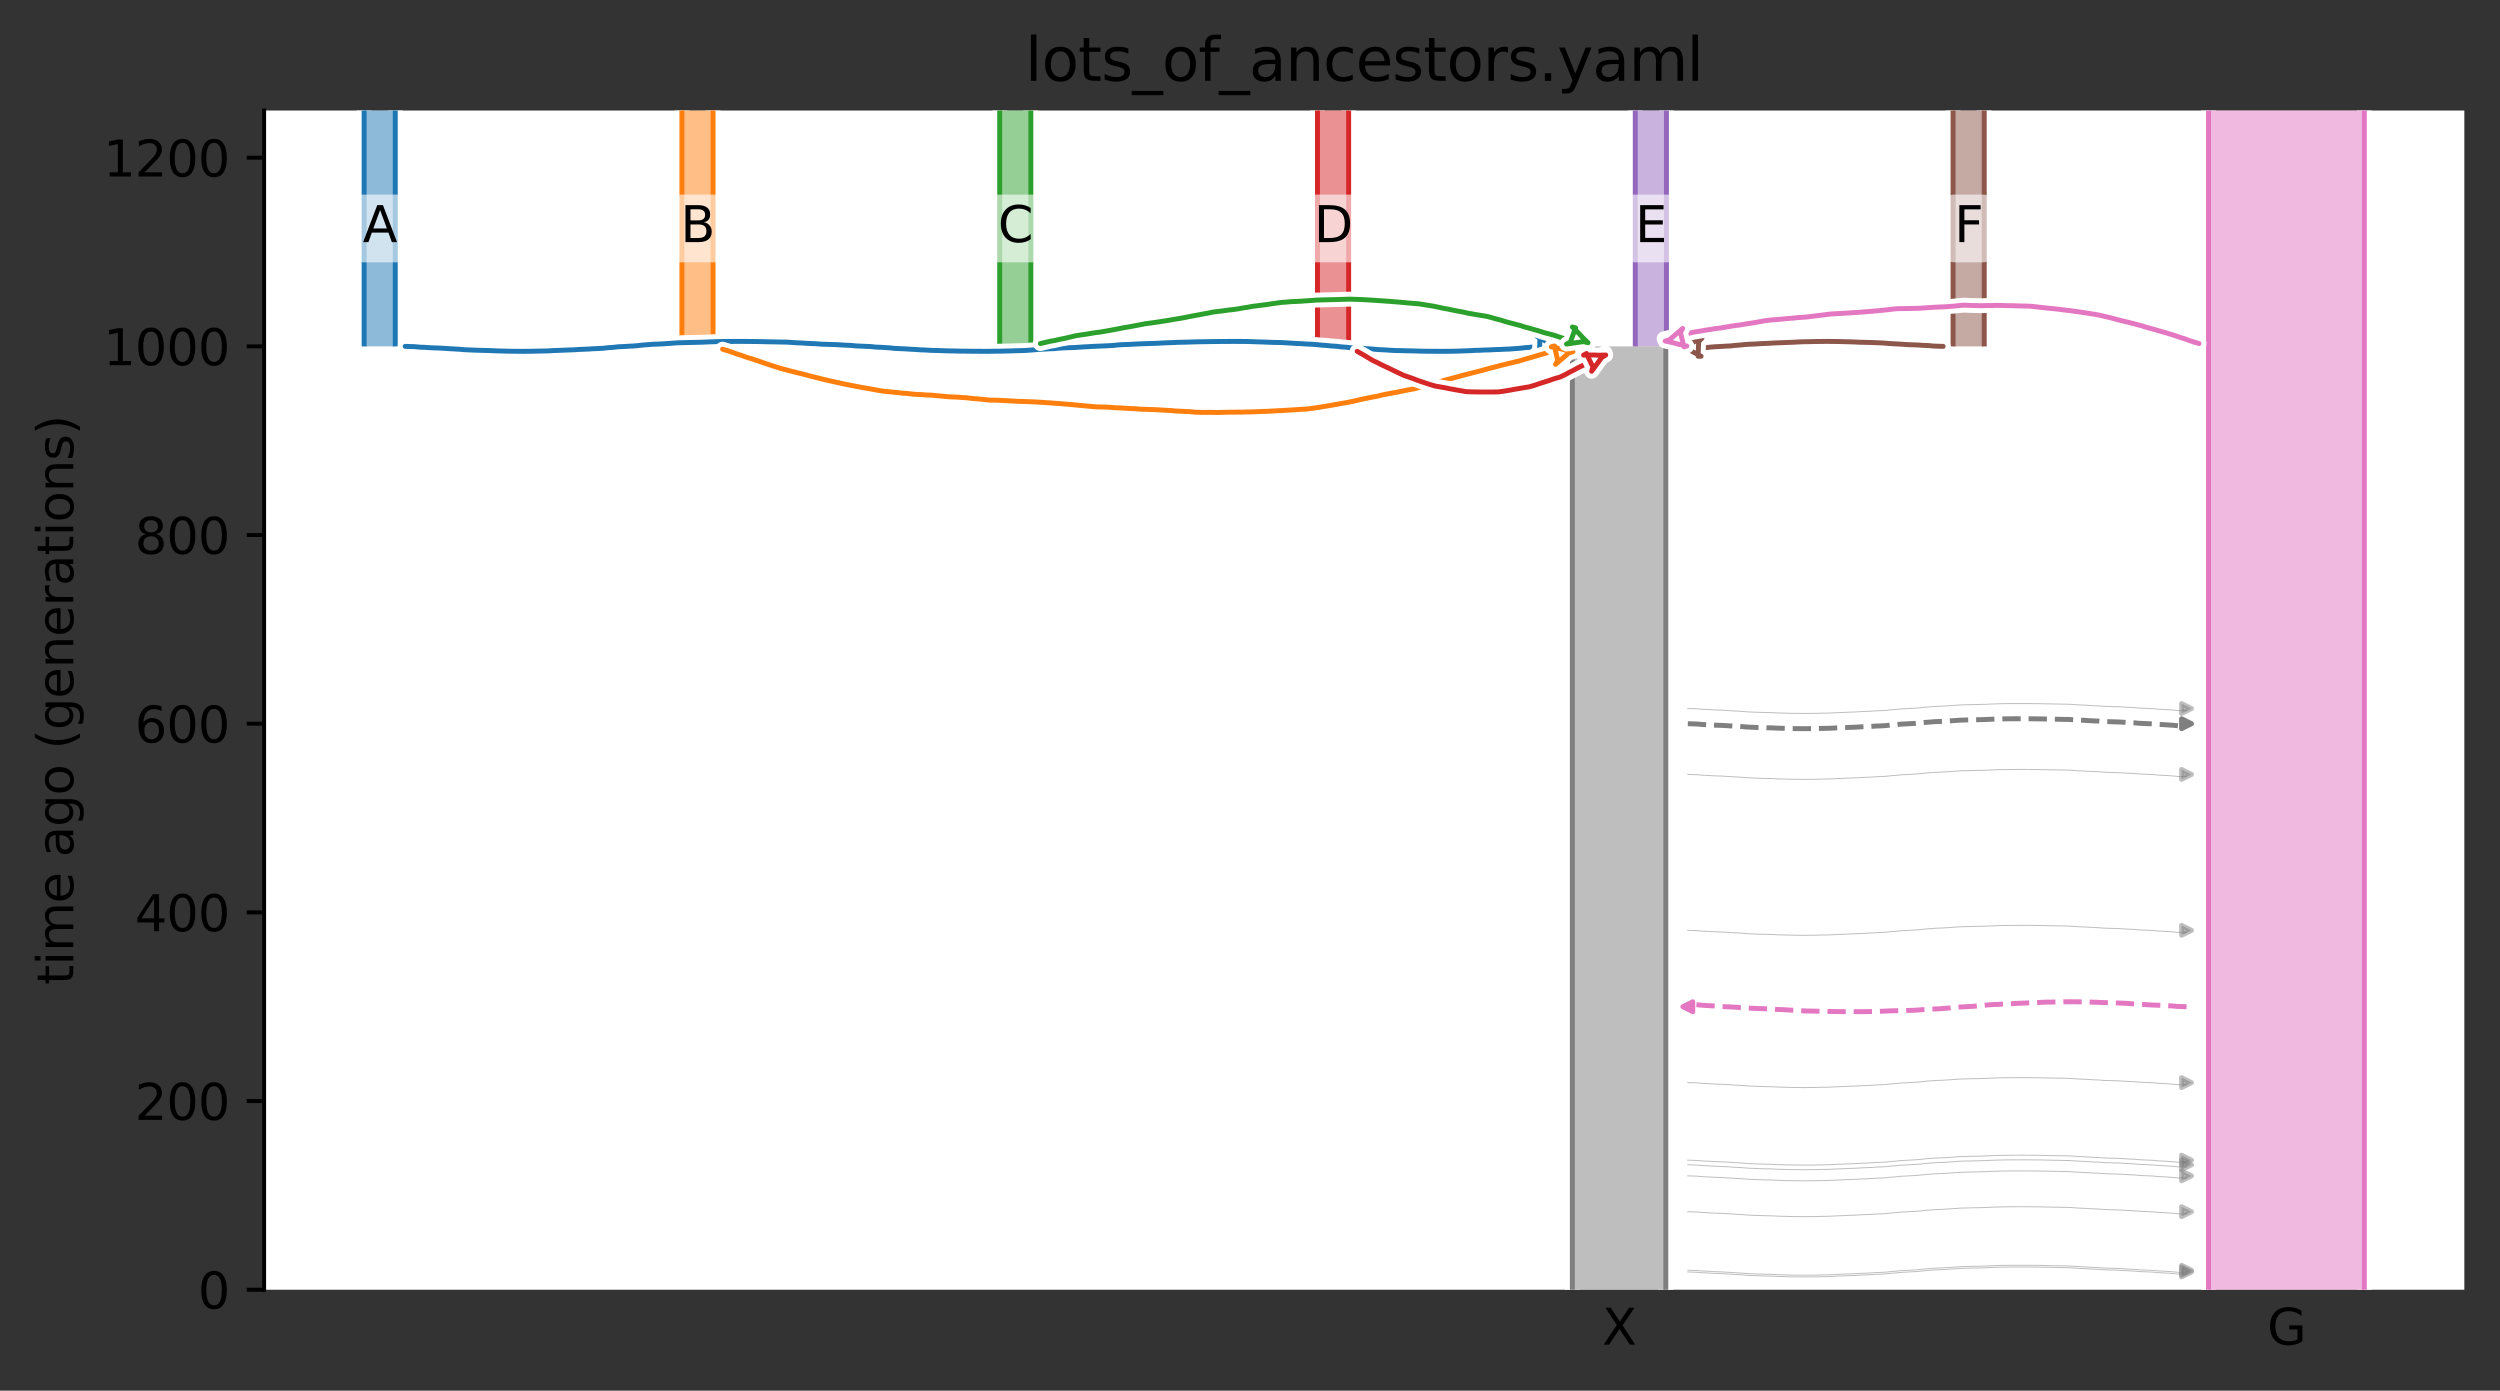 <?xml version="1.0" encoding="utf-8" standalone="no"?>
<!DOCTYPE svg PUBLIC "-//W3C//DTD SVG 1.1//EN"
  "http://www.w3.org/Graphics/SVG/1.1/DTD/svg11.dtd">
<svg xmlns:xlink="http://www.w3.org/1999/xlink" width="504.8pt" height="280.8pt" viewBox="0 0 504.8 280.8" xmlns="http://www.w3.org/2000/svg" version="1.1">
 <rect x="0" y="0" width="504.8" height="280.8" fill="#333333" stroke="none"/>
 <defs>
  <style type="text/css">*{stroke-linejoin: round; stroke-linecap: butt}</style>
 </defs>
 <g id="figure_1">
  <g id="patch_1">
   <path d="M 0 280.8 
L 504.8 280.8 
L 504.8 0 
L 0 0 
L 0 280.8 
z
" style="fill: none"/>
  </g>
  <g id="axes_1">
   <g id="patch_2">
    <path d="M 53.328 260.422 
L 497.6 260.422 
L 497.6 22.318 
L 53.328 22.318 
z
" style="fill: #ffffff"/>
   </g>
   <path d="M 340.804 218.598 
L 341.804 218.629 
L 342.804 218.666 
L 343.804 218.764 
L 344.804 218.797 
L 345.804 218.87 
L 346.804 218.909 
L 347.804 218.944 
L 348.804 219.002 
L 349.804 219.072 
L 350.804 219.124 
L 351.804 219.183 
L 352.804 219.272 
L 353.804 219.318 
L 354.804 219.36 
L 355.804 219.391 
L 356.804 219.417 
L 357.804 219.438 
L 358.804 219.492 
L 359.804 219.52 
L 360.804 219.55 
L 361.804 219.575 
L 362.804 219.587 
L 363.804 219.597 
L 364.804 219.596 
L 365.804 219.587 
L 366.804 219.575 
L 367.804 219.544 
L 368.804 219.533 
L 369.804 219.503 
L 370.804 219.443 
L 371.804 219.406 
L 372.804 219.367 
L 373.804 219.324 
L 374.804 219.292 
L 375.804 219.224 
L 376.804 219.185 
L 377.804 219.143 
L 378.804 219.072 
L 379.804 219.036 
L 380.804 218.977 
L 381.804 218.866 
L 382.804 218.796 
L 383.804 218.683 
L 384.804 218.637 
L 385.804 218.576 
L 386.804 218.527 
L 387.804 218.446 
L 388.804 218.328 
L 389.804 218.257 
L 390.804 218.174 
L 391.804 218.141 
L 392.804 218.09 
L 393.804 218.021 
L 394.804 217.955 
L 395.804 217.878 
L 396.804 217.851 
L 397.804 217.825 
L 398.804 217.802 
L 399.804 217.782 
L 400.804 217.756 
L 401.804 217.706 
L 402.804 217.671 
L 403.804 217.635 
L 404.804 217.62 
L 405.804 217.604 
L 406.804 217.601 
L 407.804 217.598 
L 408.804 217.599 
L 409.804 217.601 
L 410.804 217.614 
L 411.804 217.622 
L 412.804 217.644 
L 413.804 217.667 
L 414.804 217.684 
L 415.804 217.703 
L 416.804 217.723 
L 417.804 217.74 
L 418.804 217.802 
L 419.804 217.878 
L 420.804 217.91 
L 421.804 217.978 
L 422.804 218.032 
L 423.804 218.066 
L 424.804 218.156 
L 425.804 218.184 
L 426.804 218.216 
L 427.804 218.247 
L 428.804 218.302 
L 429.804 218.366 
L 430.804 218.404 
L 431.804 218.5 
L 432.804 218.55 
L 433.804 218.594 
L 434.804 218.634 
L 435.804 218.742 
L 436.804 218.784 
L 437.804 218.846 
L 438.804 218.916 
L 439.804 219.02 
L 441.504 219.057 
" clip-path="url(#p426442215a)" style="fill: none; stroke: #7f7f7f; stroke-opacity: 0.5; stroke-width: 0.2; stroke-linecap: square"/>
   <path d="M 340.804 234.257 
L 341.804 234.288 
L 342.804 234.325 
L 343.804 234.423 
L 344.804 234.455 
L 345.804 234.529 
L 346.804 234.568 
L 347.804 234.603 
L 348.804 234.661 
L 349.804 234.731 
L 350.804 234.783 
L 351.804 234.842 
L 352.804 234.93 
L 353.804 234.977 
L 354.804 235.019 
L 355.804 235.049 
L 356.804 235.076 
L 357.804 235.097 
L 358.804 235.151 
L 359.804 235.179 
L 360.804 235.209 
L 361.804 235.234 
L 362.804 235.245 
L 363.804 235.255 
L 364.804 235.255 
L 365.804 235.246 
L 366.804 235.234 
L 367.804 235.203 
L 368.804 235.192 
L 369.804 235.162 
L 370.804 235.102 
L 371.804 235.065 
L 372.804 235.026 
L 373.804 234.983 
L 374.804 234.95 
L 375.804 234.883 
L 376.804 234.844 
L 377.804 234.801 
L 378.804 234.731 
L 379.804 234.694 
L 380.804 234.636 
L 381.804 234.525 
L 382.804 234.454 
L 383.804 234.341 
L 384.804 234.296 
L 385.804 234.234 
L 386.804 234.186 
L 387.804 234.105 
L 388.804 233.986 
L 389.804 233.916 
L 390.804 233.833 
L 391.804 233.8 
L 392.804 233.749 
L 393.804 233.68 
L 394.804 233.614 
L 395.804 233.537 
L 396.804 233.51 
L 397.804 233.483 
L 398.804 233.461 
L 399.804 233.441 
L 400.804 233.415 
L 401.804 233.365 
L 402.804 233.33 
L 403.804 233.294 
L 404.804 233.279 
L 405.804 233.263 
L 406.804 233.259 
L 407.804 233.257 
L 408.804 233.257 
L 409.804 233.259 
L 410.804 233.273 
L 411.804 233.281 
L 412.804 233.303 
L 413.804 233.326 
L 414.804 233.343 
L 415.804 233.361 
L 416.804 233.382 
L 417.804 233.398 
L 418.804 233.461 
L 419.804 233.536 
L 420.804 233.569 
L 421.804 233.637 
L 422.804 233.691 
L 423.804 233.724 
L 424.804 233.814 
L 425.804 233.843 
L 426.804 233.875 
L 427.804 233.906 
L 428.804 233.96 
L 429.804 234.025 
L 430.804 234.063 
L 431.804 234.159 
L 432.804 234.208 
L 433.804 234.252 
L 434.804 234.293 
L 435.804 234.401 
L 436.804 234.443 
L 437.804 234.505 
L 438.804 234.575 
L 439.804 234.679 
L 441.504 234.716 
" clip-path="url(#p426442215a)" style="fill: none; stroke: #7f7f7f; stroke-opacity: 0.5; stroke-width: 0.2; stroke-linecap: square"/>
   <path d="M 340.804 256.835 
L 341.804 256.866 
L 342.804 256.903 
L 343.804 257.001 
L 344.804 257.033 
L 345.804 257.107 
L 346.804 257.145 
L 347.804 257.181 
L 348.804 257.239 
L 349.804 257.309 
L 350.804 257.361 
L 351.804 257.42 
L 352.804 257.508 
L 353.804 257.554 
L 354.804 257.597 
L 355.804 257.627 
L 356.804 257.653 
L 357.804 257.675 
L 358.804 257.729 
L 359.804 257.757 
L 360.804 257.787 
L 361.804 257.812 
L 362.804 257.823 
L 363.804 257.833 
L 364.804 257.833 
L 365.804 257.824 
L 366.804 257.812 
L 367.804 257.781 
L 368.804 257.77 
L 369.804 257.74 
L 370.804 257.68 
L 371.804 257.643 
L 372.804 257.604 
L 373.804 257.561 
L 374.804 257.528 
L 375.804 257.461 
L 376.804 257.422 
L 377.804 257.379 
L 378.804 257.309 
L 379.804 257.272 
L 380.804 257.214 
L 381.804 257.103 
L 382.804 257.032 
L 383.804 256.919 
L 384.804 256.873 
L 385.804 256.812 
L 386.804 256.764 
L 387.804 256.683 
L 388.804 256.564 
L 389.804 256.494 
L 390.804 256.411 
L 391.804 256.378 
L 392.804 256.326 
L 393.804 256.258 
L 394.804 256.192 
L 395.804 256.115 
L 396.804 256.088 
L 397.804 256.061 
L 398.804 256.038 
L 399.804 256.019 
L 400.804 255.993 
L 401.804 255.943 
L 402.804 255.908 
L 403.804 255.872 
L 404.804 255.856 
L 405.804 255.841 
L 406.804 255.837 
L 407.804 255.835 
L 408.804 255.835 
L 409.804 255.837 
L 410.804 255.851 
L 411.804 255.859 
L 412.804 255.88 
L 413.804 255.903 
L 414.804 255.921 
L 415.804 255.939 
L 416.804 255.96 
L 417.804 255.976 
L 418.804 256.039 
L 419.804 256.114 
L 420.804 256.147 
L 421.804 256.214 
L 422.804 256.269 
L 423.804 256.302 
L 424.804 256.392 
L 425.804 256.421 
L 426.804 256.452 
L 427.804 256.483 
L 428.804 256.538 
L 429.804 256.603 
L 430.804 256.641 
L 431.804 256.737 
L 432.804 256.786 
L 433.804 256.83 
L 434.804 256.87 
L 435.804 256.979 
L 436.804 257.02 
L 437.804 257.082 
L 438.804 257.152 
L 439.804 257.257 
L 441.504 257.294 
" clip-path="url(#p426442215a)" style="fill: none; stroke: #7f7f7f; stroke-opacity: 0.5; stroke-width: 0.2; stroke-linecap: square"/>
   <path d="M 340.804 237.43 
L 341.804 237.461 
L 342.804 237.498 
L 343.804 237.596 
L 344.804 237.628 
L 345.804 237.702 
L 346.804 237.74 
L 347.804 237.776 
L 348.804 237.834 
L 349.804 237.904 
L 350.804 237.956 
L 351.804 238.015 
L 352.804 238.103 
L 353.804 238.149 
L 354.804 238.192 
L 355.804 238.222 
L 356.804 238.248 
L 357.804 238.27 
L 358.804 238.324 
L 359.804 238.352 
L 360.804 238.382 
L 361.804 238.407 
L 362.804 238.418 
L 363.804 238.428 
L 364.804 238.428 
L 365.804 238.419 
L 366.804 238.407 
L 367.804 238.376 
L 368.804 238.365 
L 369.804 238.335 
L 370.804 238.275 
L 371.804 238.238 
L 372.804 238.199 
L 373.804 238.156 
L 374.804 238.123 
L 375.804 238.056 
L 376.804 238.017 
L 377.804 237.974 
L 378.804 237.904 
L 379.804 237.867 
L 380.804 237.809 
L 381.804 237.698 
L 382.804 237.627 
L 383.804 237.514 
L 384.804 237.468 
L 385.804 237.407 
L 386.804 237.359 
L 387.804 237.278 
L 388.804 237.159 
L 389.804 237.089 
L 390.804 237.006 
L 391.804 236.973 
L 392.804 236.921 
L 393.804 236.853 
L 394.804 236.787 
L 395.804 236.71 
L 396.804 236.683 
L 397.804 236.656 
L 398.804 236.633 
L 399.804 236.614 
L 400.804 236.588 
L 401.804 236.538 
L 402.804 236.503 
L 403.804 236.467 
L 404.804 236.451 
L 405.804 236.436 
L 406.804 236.432 
L 407.804 236.43 
L 408.804 236.43 
L 409.804 236.432 
L 410.804 236.446 
L 411.804 236.454 
L 412.804 236.475 
L 413.804 236.498 
L 414.804 236.516 
L 415.804 236.534 
L 416.804 236.555 
L 417.804 236.571 
L 418.804 236.634 
L 419.804 236.709 
L 420.804 236.742 
L 421.804 236.809 
L 422.804 236.864 
L 423.804 236.897 
L 424.804 236.987 
L 425.804 237.016 
L 426.804 237.047 
L 427.804 237.078 
L 428.804 237.133 
L 429.804 237.198 
L 430.804 237.236 
L 431.804 237.332 
L 432.804 237.381 
L 433.804 237.425 
L 434.804 237.465 
L 435.804 237.574 
L 436.804 237.615 
L 437.804 237.677 
L 438.804 237.747 
L 439.804 237.852 
L 441.504 237.889 
" clip-path="url(#p426442215a)" style="fill: none; stroke: #7f7f7f; stroke-opacity: 0.5; stroke-width: 0.2; stroke-linecap: square"/>
   <path d="M 340.804 143.06 
L 341.804 143.091 
L 342.804 143.128 
L 343.804 143.226 
L 344.804 143.259 
L 345.804 143.332 
L 346.804 143.371 
L 347.804 143.406 
L 348.804 143.464 
L 349.804 143.534 
L 350.804 143.586 
L 351.804 143.645 
L 352.804 143.734 
L 353.804 143.78 
L 354.804 143.822 
L 355.804 143.853 
L 356.804 143.879 
L 357.804 143.9 
L 358.804 143.954 
L 359.804 143.982 
L 360.804 144.012 
L 361.804 144.037 
L 362.804 144.048 
L 363.804 144.059 
L 364.804 144.058 
L 365.804 144.049 
L 366.804 144.037 
L 367.804 144.006 
L 368.804 143.995 
L 369.804 143.965 
L 370.804 143.905 
L 371.804 143.868 
L 372.804 143.829 
L 373.804 143.786 
L 374.804 143.754 
L 375.804 143.686 
L 376.804 143.647 
L 377.804 143.604 
L 378.804 143.534 
L 379.804 143.497 
L 380.804 143.439 
L 381.804 143.328 
L 382.804 143.257 
L 383.804 143.145 
L 384.804 143.099 
L 385.804 143.037 
L 386.804 142.989 
L 387.804 142.908 
L 388.804 142.79 
L 389.804 142.719 
L 390.804 142.636 
L 391.804 142.603 
L 392.804 142.552 
L 393.804 142.483 
L 394.804 142.417 
L 395.804 142.34 
L 396.804 142.313 
L 397.804 142.286 
L 398.804 142.264 
L 399.804 142.244 
L 400.804 142.218 
L 401.804 142.168 
L 402.804 142.133 
L 403.804 142.097 
L 404.804 142.082 
L 405.804 142.066 
L 406.804 142.063 
L 407.804 142.06 
L 408.804 142.061 
L 409.804 142.063 
L 410.804 142.076 
L 411.804 142.084 
L 412.804 142.106 
L 413.804 142.129 
L 414.804 142.146 
L 415.804 142.165 
L 416.804 142.185 
L 417.804 142.202 
L 418.804 142.264 
L 419.804 142.34 
L 420.804 142.372 
L 421.804 142.44 
L 422.804 142.494 
L 423.804 142.528 
L 424.804 142.618 
L 425.804 142.646 
L 426.804 142.678 
L 427.804 142.709 
L 428.804 142.764 
L 429.804 142.828 
L 430.804 142.866 
L 431.804 142.962 
L 432.804 143.011 
L 433.804 143.056 
L 434.804 143.096 
L 435.804 143.204 
L 436.804 143.246 
L 437.804 143.308 
L 438.804 143.378 
L 439.804 143.482 
L 441.504 143.519 
" clip-path="url(#p426442215a)" style="fill: none; stroke: #7f7f7f; stroke-opacity: 0.5; stroke-width: 0.2; stroke-linecap: square"/>
   <path d="M 340.804 156.368 
L 341.804 156.399 
L 342.804 156.436 
L 343.804 156.534 
L 344.804 156.567 
L 345.804 156.64 
L 346.804 156.679 
L 347.804 156.714 
L 348.804 156.772 
L 349.804 156.842 
L 350.804 156.894 
L 351.804 156.953 
L 352.804 157.042 
L 353.804 157.088 
L 354.804 157.13 
L 355.804 157.161 
L 356.804 157.187 
L 357.804 157.208 
L 358.804 157.262 
L 359.804 157.29 
L 360.804 157.32 
L 361.804 157.345 
L 362.804 157.356 
L 363.804 157.367 
L 364.804 157.366 
L 365.804 157.357 
L 366.804 157.345 
L 367.804 157.314 
L 368.804 157.303 
L 369.804 157.273 
L 370.804 157.213 
L 371.804 157.176 
L 372.804 157.137 
L 373.804 157.094 
L 374.804 157.062 
L 375.804 156.994 
L 376.804 156.955 
L 377.804 156.912 
L 378.804 156.842 
L 379.804 156.805 
L 380.804 156.747 
L 381.804 156.636 
L 382.804 156.565 
L 383.804 156.453 
L 384.804 156.407 
L 385.804 156.345 
L 386.804 156.297 
L 387.804 156.216 
L 388.804 156.098 
L 389.804 156.027 
L 390.804 155.944 
L 391.804 155.911 
L 392.804 155.86 
L 393.804 155.791 
L 394.804 155.725 
L 395.804 155.648 
L 396.804 155.621 
L 397.804 155.594 
L 398.804 155.572 
L 399.804 155.552 
L 400.804 155.526 
L 401.804 155.476 
L 402.804 155.441 
L 403.804 155.405 
L 404.804 155.39 
L 405.804 155.374 
L 406.804 155.371 
L 407.804 155.368 
L 408.804 155.369 
L 409.804 155.371 
L 410.804 155.384 
L 411.804 155.392 
L 412.804 155.414 
L 413.804 155.437 
L 414.804 155.454 
L 415.804 155.473 
L 416.804 155.493 
L 417.804 155.51 
L 418.804 155.572 
L 419.804 155.648 
L 420.804 155.68 
L 421.804 155.748 
L 422.804 155.802 
L 423.804 155.836 
L 424.804 155.926 
L 425.804 155.954 
L 426.804 155.986 
L 427.804 156.017 
L 428.804 156.072 
L 429.804 156.136 
L 430.804 156.174 
L 431.804 156.27 
L 432.804 156.32 
L 433.804 156.364 
L 434.804 156.404 
L 435.804 156.512 
L 436.804 156.554 
L 437.804 156.616 
L 438.804 156.686 
L 439.804 156.79 
L 441.504 156.827 
" clip-path="url(#p426442215a)" style="fill: none; stroke: #7f7f7f; stroke-opacity: 0.5; stroke-width: 0.2; stroke-linecap: square"/>
   <path d="M 340.804 235.191 
L 341.804 235.223 
L 342.804 235.26 
L 343.804 235.358 
L 344.804 235.39 
L 345.804 235.464 
L 346.804 235.502 
L 347.804 235.538 
L 348.804 235.595 
L 349.804 235.666 
L 350.804 235.718 
L 351.804 235.777 
L 352.804 235.865 
L 353.804 235.911 
L 354.804 235.954 
L 355.804 235.984 
L 356.804 236.01 
L 357.804 236.031 
L 358.804 236.086 
L 359.804 236.114 
L 360.804 236.143 
L 361.804 236.169 
L 362.804 236.18 
L 363.804 236.19 
L 364.804 236.19 
L 365.804 236.18 
L 366.804 236.169 
L 367.804 236.138 
L 368.804 236.126 
L 369.804 236.096 
L 370.804 236.037 
L 371.804 235.999 
L 372.804 235.96 
L 373.804 235.918 
L 374.804 235.885 
L 375.804 235.818 
L 376.804 235.779 
L 377.804 235.736 
L 378.804 235.665 
L 379.804 235.629 
L 380.804 235.57 
L 381.804 235.46 
L 382.804 235.389 
L 383.804 235.276 
L 384.804 235.23 
L 385.804 235.169 
L 386.804 235.12 
L 387.804 235.04 
L 388.804 234.921 
L 389.804 234.851 
L 390.804 234.768 
L 391.804 234.734 
L 392.804 234.683 
L 393.804 234.615 
L 394.804 234.549 
L 395.804 234.472 
L 396.804 234.444 
L 397.804 234.418 
L 398.804 234.395 
L 399.804 234.376 
L 400.804 234.349 
L 401.804 234.3 
L 402.804 234.264 
L 403.804 234.229 
L 404.804 234.213 
L 405.804 234.197 
L 406.804 234.194 
L 407.804 234.192 
L 408.804 234.192 
L 409.804 234.194 
L 410.804 234.207 
L 411.804 234.216 
L 412.804 234.237 
L 413.804 234.26 
L 414.804 234.277 
L 415.804 234.296 
L 416.804 234.316 
L 417.804 234.333 
L 418.804 234.396 
L 419.804 234.471 
L 420.804 234.504 
L 421.804 234.571 
L 422.804 234.625 
L 423.804 234.659 
L 424.804 234.749 
L 425.804 234.778 
L 426.804 234.809 
L 427.804 234.84 
L 428.804 234.895 
L 429.804 234.96 
L 430.804 234.998 
L 431.804 235.094 
L 432.804 235.143 
L 433.804 235.187 
L 434.804 235.227 
L 435.804 235.335 
L 436.804 235.377 
L 437.804 235.439 
L 438.804 235.509 
L 439.804 235.614 
L 441.504 235.651 
" clip-path="url(#p426442215a)" style="fill: none; stroke: #7f7f7f; stroke-opacity: 0.5; stroke-width: 0.2; stroke-linecap: square"/>
   <path d="M 340.804 244.664 
L 341.804 244.695 
L 342.804 244.732 
L 343.804 244.83 
L 344.804 244.862 
L 345.804 244.936 
L 346.804 244.974 
L 347.804 245.01 
L 348.804 245.067 
L 349.804 245.138 
L 350.804 245.19 
L 351.804 245.249 
L 352.804 245.337 
L 353.804 245.383 
L 354.804 245.426 
L 355.804 245.456 
L 356.804 245.482 
L 357.804 245.504 
L 358.804 245.558 
L 359.804 245.586 
L 360.804 245.615 
L 361.804 245.641 
L 362.804 245.652 
L 363.804 245.662 
L 364.804 245.662 
L 365.804 245.652 
L 366.804 245.641 
L 367.804 245.61 
L 368.804 245.599 
L 369.804 245.569 
L 370.804 245.509 
L 371.804 245.472 
L 372.804 245.432 
L 373.804 245.39 
L 374.804 245.357 
L 375.804 245.29 
L 376.804 245.251 
L 377.804 245.208 
L 378.804 245.137 
L 379.804 245.101 
L 380.804 245.043 
L 381.804 244.932 
L 382.804 244.861 
L 383.804 244.748 
L 384.804 244.702 
L 385.804 244.641 
L 386.804 244.593 
L 387.804 244.512 
L 388.804 244.393 
L 389.804 244.323 
L 390.804 244.24 
L 391.804 244.207 
L 392.804 244.155 
L 393.804 244.087 
L 394.804 244.021 
L 395.804 243.944 
L 396.804 243.917 
L 397.804 243.89 
L 398.804 243.867 
L 399.804 243.848 
L 400.804 243.821 
L 401.804 243.772 
L 402.804 243.737 
L 403.804 243.701 
L 404.804 243.685 
L 405.804 243.67 
L 406.804 243.666 
L 407.804 243.664 
L 408.804 243.664 
L 409.804 243.666 
L 410.804 243.679 
L 411.804 243.688 
L 412.804 243.709 
L 413.804 243.732 
L 414.804 243.75 
L 415.804 243.768 
L 416.804 243.789 
L 417.804 243.805 
L 418.804 243.868 
L 419.804 243.943 
L 420.804 243.976 
L 421.804 244.043 
L 422.804 244.097 
L 423.804 244.131 
L 424.804 244.221 
L 425.804 244.25 
L 426.804 244.281 
L 427.804 244.312 
L 428.804 244.367 
L 429.804 244.432 
L 430.804 244.47 
L 431.804 244.566 
L 432.804 244.615 
L 433.804 244.659 
L 434.804 244.699 
L 435.804 244.808 
L 436.804 244.849 
L 437.804 244.911 
L 438.804 244.981 
L 439.804 245.086 
L 441.504 245.123 
" clip-path="url(#p426442215a)" style="fill: none; stroke: #7f7f7f; stroke-opacity: 0.5; stroke-width: 0.2; stroke-linecap: square"/>
   <path d="M 340.804 187.853 
L 341.804 187.884 
L 342.804 187.921 
L 343.804 188.019 
L 344.804 188.051 
L 345.804 188.125 
L 346.804 188.164 
L 347.804 188.199 
L 348.804 188.257 
L 349.804 188.327 
L 350.804 188.379 
L 351.804 188.438 
L 352.804 188.526 
L 353.804 188.573 
L 354.804 188.615 
L 355.804 188.645 
L 356.804 188.672 
L 357.804 188.693 
L 358.804 188.747 
L 359.804 188.775 
L 360.804 188.805 
L 361.804 188.83 
L 362.804 188.841 
L 363.804 188.851 
L 364.804 188.851 
L 365.804 188.842 
L 366.804 188.83 
L 367.804 188.799 
L 368.804 188.788 
L 369.804 188.758 
L 370.804 188.698 
L 371.804 188.661 
L 372.804 188.622 
L 373.804 188.579 
L 374.804 188.546 
L 375.804 188.479 
L 376.804 188.44 
L 377.804 188.397 
L 378.804 188.327 
L 379.804 188.29 
L 380.804 188.232 
L 381.804 188.121 
L 382.804 188.05 
L 383.804 187.937 
L 384.804 187.892 
L 385.804 187.83 
L 386.804 187.782 
L 387.804 187.701 
L 388.804 187.582 
L 389.804 187.512 
L 390.804 187.429 
L 391.804 187.396 
L 392.804 187.345 
L 393.804 187.276 
L 394.804 187.21 
L 395.804 187.133 
L 396.804 187.106 
L 397.804 187.079 
L 398.804 187.057 
L 399.804 187.037 
L 400.804 187.011 
L 401.804 186.961 
L 402.804 186.926 
L 403.804 186.89 
L 404.804 186.875 
L 405.804 186.859 
L 406.804 186.855 
L 407.804 186.853 
L 408.804 186.853 
L 409.804 186.855 
L 410.804 186.869 
L 411.804 186.877 
L 412.804 186.899 
L 413.804 186.922 
L 414.804 186.939 
L 415.804 186.957 
L 416.804 186.978 
L 417.804 186.994 
L 418.804 187.057 
L 419.804 187.132 
L 420.804 187.165 
L 421.804 187.233 
L 422.804 187.287 
L 423.804 187.32 
L 424.804 187.41 
L 425.804 187.439 
L 426.804 187.471 
L 427.804 187.502 
L 428.804 187.556 
L 429.804 187.621 
L 430.804 187.659 
L 431.804 187.755 
L 432.804 187.804 
L 433.804 187.848 
L 434.804 187.889 
L 435.804 187.997 
L 436.804 188.038 
L 437.804 188.101 
L 438.804 188.171 
L 439.804 188.275 
L 441.504 188.312 
" clip-path="url(#p426442215a)" style="fill: none; stroke: #7f7f7f; stroke-opacity: 0.5; stroke-width: 0.2; stroke-linecap: square"/>
   <path d="M 340.804 256.484 
L 341.804 256.516 
L 342.804 256.553 
L 343.804 256.651 
L 344.804 256.683 
L 345.804 256.757 
L 346.804 256.795 
L 347.804 256.831 
L 348.804 256.888 
L 349.804 256.959 
L 350.804 257.011 
L 351.804 257.07 
L 352.804 257.158 
L 353.804 257.204 
L 354.804 257.247 
L 355.804 257.277 
L 356.804 257.303 
L 357.804 257.324 
L 358.804 257.379 
L 359.804 257.407 
L 360.804 257.436 
L 361.804 257.462 
L 362.804 257.473 
L 363.804 257.483 
L 364.804 257.483 
L 365.804 257.473 
L 366.804 257.462 
L 367.804 257.431 
L 368.804 257.419 
L 369.804 257.389 
L 370.804 257.33 
L 371.804 257.292 
L 372.804 257.253 
L 373.804 257.211 
L 374.804 257.178 
L 375.804 257.111 
L 376.804 257.072 
L 377.804 257.029 
L 378.804 256.958 
L 379.804 256.922 
L 380.804 256.863 
L 381.804 256.753 
L 382.804 256.682 
L 383.804 256.569 
L 384.804 256.523 
L 385.804 256.462 
L 386.804 256.413 
L 387.804 256.333 
L 388.804 256.214 
L 389.804 256.144 
L 390.804 256.061 
L 391.804 256.027 
L 392.804 255.976 
L 393.804 255.908 
L 394.804 255.842 
L 395.804 255.765 
L 396.804 255.737 
L 397.804 255.711 
L 398.804 255.688 
L 399.804 255.669 
L 400.804 255.642 
L 401.804 255.592 
L 402.804 255.557 
L 403.804 255.522 
L 404.804 255.506 
L 405.804 255.49 
L 406.804 255.487 
L 407.804 255.485 
L 408.804 255.485 
L 409.804 255.487 
L 410.804 255.5 
L 411.804 255.509 
L 412.804 255.53 
L 413.804 255.553 
L 414.804 255.57 
L 415.804 255.589 
L 416.804 255.609 
L 417.804 255.626 
L 418.804 255.689 
L 419.804 255.764 
L 420.804 255.797 
L 421.804 255.864 
L 422.804 255.918 
L 423.804 255.952 
L 424.804 256.042 
L 425.804 256.071 
L 426.804 256.102 
L 427.804 256.133 
L 428.804 256.188 
L 429.804 256.253 
L 430.804 256.291 
L 431.804 256.387 
L 432.804 256.436 
L 433.804 256.48 
L 434.804 256.52 
L 435.804 256.628 
L 436.804 256.67 
L 437.804 256.732 
L 438.804 256.802 
L 439.804 256.907 
L 441.504 256.944 
" clip-path="url(#p426442215a)" style="fill: none; stroke: #7f7f7f; stroke-opacity: 0.5; stroke-width: 0.2; stroke-linecap: square"/>
   <path d="M 340.804 146.132 
L 341.804 146.164 
L 342.804 146.2 
L 343.804 146.298 
L 344.804 146.331 
L 345.804 146.404 
L 346.804 146.443 
L 347.804 146.478 
L 348.804 146.536 
L 349.804 146.606 
L 350.804 146.658 
L 351.804 146.717 
L 352.804 146.806 
L 353.804 146.852 
L 354.804 146.894 
L 355.804 146.925 
L 356.804 146.951 
L 357.804 146.972 
L 358.804 147.026 
L 359.804 147.054 
L 360.804 147.084 
L 361.804 147.109 
L 362.804 147.121 
L 363.804 147.131 
L 364.804 147.13 
L 365.804 147.121 
L 366.804 147.109 
L 367.804 147.078 
L 368.804 147.067 
L 369.804 147.037 
L 370.804 146.977 
L 371.804 146.94 
L 372.804 146.901 
L 373.804 146.859 
L 374.804 146.826 
L 375.804 146.758 
L 376.804 146.719 
L 377.804 146.677 
L 378.804 146.606 
L 379.804 146.57 
L 380.804 146.511 
L 381.804 146.4 
L 382.804 146.33 
L 383.804 146.217 
L 384.804 146.171 
L 385.804 146.11 
L 386.804 146.061 
L 387.804 145.98 
L 388.804 145.862 
L 389.804 145.791 
L 390.804 145.708 
L 391.804 145.675 
L 392.804 145.624 
L 393.804 145.555 
L 394.804 145.489 
L 395.804 145.412 
L 396.804 145.385 
L 397.804 145.359 
L 398.804 145.336 
L 399.804 145.316 
L 400.804 145.29 
L 401.804 145.24 
L 402.804 145.205 
L 403.804 145.169 
L 404.804 145.154 
L 405.804 145.138 
L 406.804 145.135 
L 407.804 145.132 
L 408.804 145.133 
L 409.804 145.135 
L 410.804 145.148 
L 411.804 145.156 
L 412.804 145.178 
L 413.804 145.201 
L 414.804 145.218 
L 415.804 145.237 
L 416.804 145.257 
L 417.804 145.274 
L 418.804 145.336 
L 419.804 145.412 
L 420.804 145.444 
L 421.804 145.512 
L 422.804 145.566 
L 423.804 145.6 
L 424.804 145.69 
L 425.804 145.718 
L 426.804 145.75 
L 427.804 145.781 
L 428.804 145.836 
L 429.804 145.9 
L 430.804 145.938 
L 431.804 146.034 
L 432.804 146.084 
L 433.804 146.128 
L 434.804 146.168 
L 435.804 146.276 
L 436.804 146.318 
L 437.804 146.38 
L 438.804 146.45 
L 439.804 146.554 
L 441.504 146.591 
" clip-path="url(#p426442215a)" style="fill: none; stroke-dasharray: 3.7,1.6; stroke-dashoffset: 0; stroke: #7f7f7f"/>
   <path d="M 441.504 203.277 
L 440.504 203.246 
L 439.504 203.209 
L 438.504 203.111 
L 437.504 203.078 
L 436.504 203.005 
L 435.504 202.966 
L 434.504 202.931 
L 433.504 202.873 
L 432.504 202.803 
L 431.504 202.751 
L 430.504 202.692 
L 429.504 202.603 
L 428.504 202.557 
L 427.504 202.515 
L 426.504 202.484 
L 425.504 202.458 
L 424.504 202.437 
L 423.504 202.383 
L 422.504 202.355 
L 421.504 202.325 
L 420.504 202.3 
L 419.504 202.288 
L 418.504 202.278 
L 417.504 202.279 
L 416.504 202.288 
L 415.504 202.3 
L 414.504 202.331 
L 413.504 202.342 
L 412.504 202.372 
L 411.504 202.432 
L 410.504 202.469 
L 409.504 202.508 
L 408.504 202.551 
L 407.504 202.583 
L 406.504 202.651 
L 405.504 202.69 
L 404.504 202.733 
L 403.504 202.803 
L 402.504 202.84 
L 401.504 202.898 
L 400.504 203.009 
L 399.504 203.08 
L 398.504 203.192 
L 397.504 203.238 
L 396.504 203.3 
L 395.504 203.348 
L 394.504 203.429 
L 393.504 203.547 
L 392.504 203.618 
L 391.504 203.701 
L 390.504 203.734 
L 389.504 203.785 
L 388.504 203.854 
L 387.504 203.92 
L 386.504 203.997 
L 385.504 204.024 
L 384.504 204.051 
L 383.504 204.073 
L 382.504 204.093 
L 381.504 204.119 
L 380.504 204.169 
L 379.504 204.204 
L 378.504 204.24 
L 377.504 204.255 
L 376.504 204.271 
L 375.504 204.274 
L 374.504 204.277 
L 373.504 204.276 
L 372.504 204.274 
L 371.504 204.261 
L 370.504 204.253 
L 369.504 204.231 
L 368.504 204.208 
L 367.504 204.191 
L 366.504 204.172 
L 365.504 204.152 
L 364.504 204.135 
L 363.504 204.073 
L 362.504 203.997 
L 361.504 203.965 
L 360.504 203.897 
L 359.504 203.843 
L 358.504 203.809 
L 357.504 203.719 
L 356.504 203.691 
L 355.504 203.659 
L 354.504 203.628 
L 353.504 203.573 
L 352.504 203.509 
L 351.504 203.471 
L 350.504 203.375 
L 349.504 203.325 
L 348.504 203.281 
L 347.504 203.241 
L 346.504 203.133 
L 345.504 203.091 
L 344.504 203.029 
L 343.504 202.959 
L 342.504 202.855 
L 340.804 202.818 
" clip-path="url(#p426442215a)" style="fill: none; stroke-dasharray: 3.7,1.6; stroke-dashoffset: 0; stroke: #e377c2"/>
   <g id="patch_3">
    <path d="M 73.522 22.318 
L 73.522 69.939 
M 79.814 22.318 
L 79.814 69.939 
" clip-path="url(#p426442215a)" style="fill: none; stroke: #ffffff; stroke-width: 3; stroke-linejoin: miter"/>
    <path d="M 73.522 22.318 
L 73.522 69.939 
M 79.814 22.318 
L 79.814 69.939 
" clip-path="url(#p426442215a)" style="fill: none; stroke: #1f77b4; stroke-linejoin: miter"/>
    <g id="PolyCollection_1">
     <path d="M 79.814 22.318 
L 73.522 22.318 
L 73.522 69.939 
L 79.814 69.939 
L 79.814 69.939 
L 79.814 22.318 
z
" clip-path="url(#p426442215a)" style="fill: #1f77b4; fill-opacity: 0.5"/>
    </g>
    <g id="patch_4">
     <path d="M 137.69 22.318 
L 137.69 69.939 
M 143.982 22.318 
L 143.982 69.939 
" clip-path="url(#p426442215a)" style="fill: none; stroke: #ffffff; stroke-width: 3; stroke-linejoin: miter"/>
     <path d="M 137.69 22.318 
L 137.69 69.939 
M 143.982 22.318 
L 143.982 69.939 
" clip-path="url(#p426442215a)" style="fill: none; stroke: #ff7f0e; stroke-linejoin: miter"/>
     <g id="PolyCollection_2">
      <path d="M 143.982 22.318 
L 137.69 22.318 
L 137.69 69.939 
L 143.982 69.939 
L 143.982 69.939 
L 143.982 22.318 
z
" clip-path="url(#p426442215a)" style="fill: #ff7f0e; fill-opacity: 0.5"/>
     </g>
     <g id="patch_5">
      <path d="M 201.858 22.318 
L 201.858 69.939 
M 208.15 22.318 
L 208.15 69.939 
" clip-path="url(#p426442215a)" style="fill: none; stroke: #ffffff; stroke-width: 3; stroke-linejoin: miter"/>
      <path d="M 201.858 22.318 
L 201.858 69.939 
M 208.15 22.318 
L 208.15 69.939 
" clip-path="url(#p426442215a)" style="fill: none; stroke: #2ca02c; stroke-linejoin: miter"/>
      <g id="PolyCollection_3">
       <path d="M 208.15 22.318 
L 201.858 22.318 
L 201.858 69.939 
L 208.15 69.939 
L 208.15 69.939 
L 208.15 22.318 
z
" clip-path="url(#p426442215a)" style="fill: #2ca02c; fill-opacity: 0.5"/>
      </g>
      <g id="patch_6">
       <path d="M 266.026 22.318 
L 266.026 69.939 
M 272.318 22.318 
L 272.318 69.939 
" clip-path="url(#p426442215a)" style="fill: none; stroke: #ffffff; stroke-width: 3; stroke-linejoin: miter"/>
       <path d="M 266.026 22.318 
L 266.026 69.939 
M 272.318 22.318 
L 272.318 69.939 
" clip-path="url(#p426442215a)" style="fill: none; stroke: #d62728; stroke-linejoin: miter"/>
       <g id="PolyCollection_4">
        <path d="M 272.318 22.318 
L 266.026 22.318 
L 266.026 69.939 
L 272.318 69.939 
L 272.318 69.939 
L 272.318 22.318 
z
" clip-path="url(#p426442215a)" style="fill: #d62728; fill-opacity: 0.5"/>
       </g>
       <g id="patch_7">
        <path d="M 330.194 22.318 
L 330.194 69.939 
M 336.486 22.318 
L 336.486 69.939 
" clip-path="url(#p426442215a)" style="fill: none; stroke: #ffffff; stroke-width: 3; stroke-linejoin: miter"/>
        <path d="M 330.194 22.318 
L 330.194 69.939 
M 336.486 22.318 
L 336.486 69.939 
" clip-path="url(#p426442215a)" style="fill: none; stroke: #9467bd; stroke-linejoin: miter"/>
        <g id="PolyCollection_5">
         <path d="M 336.486 22.318 
L 330.194 22.318 
L 330.194 69.939 
L 336.486 69.939 
L 336.486 69.939 
L 336.486 22.318 
z
" clip-path="url(#p426442215a)" style="fill: #9467bd; fill-opacity: 0.5"/>
        </g>
        <g id="patch_8">
         <path d="M 394.362 22.318 
L 394.362 69.939 
M 400.654 22.318 
L 400.654 69.939 
" clip-path="url(#p426442215a)" style="fill: none; stroke: #ffffff; stroke-width: 3; stroke-linejoin: miter"/>
         <path d="M 394.362 22.318 
L 394.362 69.939 
M 400.654 22.318 
L 400.654 69.939 
" clip-path="url(#p426442215a)" style="fill: none; stroke: #8c564b; stroke-linejoin: miter"/>
         <g id="PolyCollection_6">
          <path d="M 400.654 22.318 
L 394.362 22.318 
L 394.362 69.939 
L 400.654 69.939 
L 400.654 69.939 
L 400.654 22.318 
z
" clip-path="url(#p426442215a)" style="fill: #8c564b; fill-opacity: 0.5"/>
         </g>
         <g id="patch_9">
          <path d="M 445.947 22.318 
L 445.947 260.422 
M 477.406 22.318 
L 477.406 260.422 
" clip-path="url(#p426442215a)" style="fill: none; stroke: #ffffff; stroke-width: 3; stroke-linejoin: miter"/>
          <path d="M 445.947 22.318 
L 445.947 260.422 
M 477.406 22.318 
L 477.406 260.422 
" clip-path="url(#p426442215a)" style="fill: none; stroke: #e377c2; stroke-linejoin: miter"/>
          <g id="PolyCollection_7">
           <path d="M 477.406 22.318 
L 445.947 22.318 
L 445.947 260.422 
L 477.406 260.422 
L 477.406 260.422 
L 477.406 22.318 
z
" clip-path="url(#p426442215a)" style="fill: #e377c2; fill-opacity: 0.5"/>
          </g>
          <g id="patch_10">
           <path d="M 317.486 69.939 
L 317.486 260.422 
M 336.361 69.939 
L 336.361 260.422 
" clip-path="url(#p426442215a)" style="fill: none; stroke: #ffffff; stroke-width: 3; stroke-linejoin: miter"/>
           <path d="M 317.486 69.939 
L 317.486 260.422 
M 336.361 69.939 
L 336.361 260.422 
" clip-path="url(#p426442215a)" style="fill: none; stroke: #7f7f7f; stroke-linejoin: miter"/>
           <g id="PolyCollection_8">
            <path d="M 336.361 69.939 
L 317.486 69.939 
L 317.486 260.422 
L 336.361 260.422 
L 336.361 260.422 
L 336.361 69.939 
z
" clip-path="url(#p426442215a)" style="fill: #7f7f7f; fill-opacity: 0.5"/>
           </g>
           <g id="matplotlib.axis_1">
            <g id="xtick_1">
             <g id="line2d_1"/>
             <g id="text_1">
              <!-- G -->
              <g transform="translate(457.802 271.52)scale(0.1 -0.1)">
               <defs>
                <path id="DejaVuSans-47" d="M 3809 666 
L 3809 1919 
L 2778 1919 
L 2778 2438 
L 4434 2438 
L 4434 434 
Q 4069 175 3628 42 
Q 3188 -91 2688 -91 
Q 1594 -91 976 548 
Q 359 1188 359 2328 
Q 359 3472 976 4111 
Q 1594 4750 2688 4750 
Q 3144 4750 3555 4637 
Q 3966 4525 4313 4306 
L 4313 3634 
Q 3963 3931 3569 4081 
Q 3175 4231 2741 4231 
Q 1884 4231 1454 3753 
Q 1025 3275 1025 2328 
Q 1025 1384 1454 906 
Q 1884 428 2741 428 
Q 3075 428 3337 486 
Q 3600 544 3809 666 
z
" transform="scale(0.016)"/>
               </defs>
               <use xlink:href="#DejaVuSans-47"/>
              </g>
             </g>
            </g>
            <g id="xtick_2">
             <g id="line2d_2"/>
             <g id="text_2">
              <!-- X -->
              <g transform="translate(323.498 271.52)scale(0.1 -0.1)">
               <defs>
                <path id="DejaVuSans-58" d="M 403 4666 
L 1081 4666 
L 2241 2931 
L 3406 4666 
L 4084 4666 
L 2584 2425 
L 4184 0 
L 3506 0 
L 2194 1984 
L 872 0 
L 191 0 
L 1856 2491 
L 403 4666 
z
" transform="scale(0.016)"/>
               </defs>
               <use xlink:href="#DejaVuSans-58"/>
              </g>
             </g>
            </g>
           </g>
           <g id="matplotlib.axis_2">
            <g id="ytick_1">
             <g id="line2d_3">
              <defs>
               <path id="m68ac2329f3" d="M 0 0 
L -3.5 0 
" style="stroke: #000000; stroke-width: 0.8"/>
              </defs>
              <g>
               <use xlink:href="#m68ac2329f3" x="53.328" y="260.422" style="stroke: #000000; stroke-width: 0.8"/>
              </g>
             </g>
             <g id="text_3">
              <!-- 0 -->
              <g transform="translate(39.966 264.221)scale(0.1 -0.1)">
               <defs>
                <path id="DejaVuSans-30" d="M 2034 4250 
Q 1547 4250 1301 3770 
Q 1056 3291 1056 2328 
Q 1056 1369 1301 889 
Q 1547 409 2034 409 
Q 2525 409 2770 889 
Q 3016 1369 3016 2328 
Q 3016 3291 2770 3770 
Q 2525 4250 2034 4250 
z
M 2034 4750 
Q 2819 4750 3233 4129 
Q 3647 3509 3647 2328 
Q 3647 1150 3233 529 
Q 2819 -91 2034 -91 
Q 1250 -91 836 529 
Q 422 1150 422 2328 
Q 422 3509 836 4129 
Q 1250 4750 2034 4750 
z
" transform="scale(0.016)"/>
               </defs>
               <use xlink:href="#DejaVuSans-30"/>
              </g>
             </g>
            </g>
            <g id="ytick_2">
             <g id="line2d_4">
              <g>
               <use xlink:href="#m68ac2329f3" x="53.328" y="222.325" style="stroke: #000000; stroke-width: 0.8"/>
              </g>
             </g>
             <g id="text_4">
              <!-- 200 -->
              <g transform="translate(27.241 226.124)scale(0.1 -0.1)">
               <defs>
                <path id="DejaVuSans-32" d="M 1228 531 
L 3431 531 
L 3431 0 
L 469 0 
L 469 531 
Q 828 903 1448 1529 
Q 2069 2156 2228 2338 
Q 2531 2678 2651 2914 
Q 2772 3150 2772 3378 
Q 2772 3750 2511 3984 
Q 2250 4219 1831 4219 
Q 1534 4219 1204 4116 
Q 875 4013 500 3803 
L 500 4441 
Q 881 4594 1212 4672 
Q 1544 4750 1819 4750 
Q 2544 4750 2975 4387 
Q 3406 4025 3406 3419 
Q 3406 3131 3298 2873 
Q 3191 2616 2906 2266 
Q 2828 2175 2409 1742 
Q 1991 1309 1228 531 
z
" transform="scale(0.016)"/>
               </defs>
               <use xlink:href="#DejaVuSans-32"/>
               <use xlink:href="#DejaVuSans-30" x="63.623"/>
               <use xlink:href="#DejaVuSans-30" x="127.246"/>
              </g>
             </g>
            </g>
            <g id="ytick_3">
             <g id="line2d_5">
              <g>
               <use xlink:href="#m68ac2329f3" x="53.328" y="184.229" style="stroke: #000000; stroke-width: 0.8"/>
              </g>
             </g>
             <g id="text_5">
              <!-- 400 -->
              <g transform="translate(27.241 188.028)scale(0.1 -0.1)">
               <defs>
                <path id="DejaVuSans-34" d="M 2419 4116 
L 825 1625 
L 2419 1625 
L 2419 4116 
z
M 2253 4666 
L 3047 4666 
L 3047 1625 
L 3713 1625 
L 3713 1100 
L 3047 1100 
L 3047 0 
L 2419 0 
L 2419 1100 
L 313 1100 
L 313 1709 
L 2253 4666 
z
" transform="scale(0.016)"/>
               </defs>
               <use xlink:href="#DejaVuSans-34"/>
               <use xlink:href="#DejaVuSans-30" x="63.623"/>
               <use xlink:href="#DejaVuSans-30" x="127.246"/>
              </g>
             </g>
            </g>
            <g id="ytick_4">
             <g id="line2d_6">
              <g>
               <use xlink:href="#m68ac2329f3" x="53.328" y="146.132" style="stroke: #000000; stroke-width: 0.8"/>
              </g>
             </g>
             <g id="text_6">
              <!-- 600 -->
              <g transform="translate(27.241 149.931)scale(0.1 -0.1)">
               <defs>
                <path id="DejaVuSans-36" d="M 2113 2584 
Q 1688 2584 1439 2293 
Q 1191 2003 1191 1497 
Q 1191 994 1439 701 
Q 1688 409 2113 409 
Q 2538 409 2786 701 
Q 3034 994 3034 1497 
Q 3034 2003 2786 2293 
Q 2538 2584 2113 2584 
z
M 3366 4563 
L 3366 3988 
Q 3128 4100 2886 4159 
Q 2644 4219 2406 4219 
Q 1781 4219 1451 3797 
Q 1122 3375 1075 2522 
Q 1259 2794 1537 2939 
Q 1816 3084 2150 3084 
Q 2853 3084 3261 2657 
Q 3669 2231 3669 1497 
Q 3669 778 3244 343 
Q 2819 -91 2113 -91 
Q 1303 -91 875 529 
Q 447 1150 447 2328 
Q 447 3434 972 4092 
Q 1497 4750 2381 4750 
Q 2619 4750 2861 4703 
Q 3103 4656 3366 4563 
z
" transform="scale(0.016)"/>
               </defs>
               <use xlink:href="#DejaVuSans-36"/>
               <use xlink:href="#DejaVuSans-30" x="63.623"/>
               <use xlink:href="#DejaVuSans-30" x="127.246"/>
              </g>
             </g>
            </g>
            <g id="ytick_5">
             <g id="line2d_7">
              <g>
               <use xlink:href="#m68ac2329f3" x="53.328" y="108.035" style="stroke: #000000; stroke-width: 0.8"/>
              </g>
             </g>
             <g id="text_7">
              <!-- 800 -->
              <g transform="translate(27.241 111.835)scale(0.1 -0.1)">
               <defs>
                <path id="DejaVuSans-38" d="M 2034 2216 
Q 1584 2216 1326 1975 
Q 1069 1734 1069 1313 
Q 1069 891 1326 650 
Q 1584 409 2034 409 
Q 2484 409 2743 651 
Q 3003 894 3003 1313 
Q 3003 1734 2745 1975 
Q 2488 2216 2034 2216 
z
M 1403 2484 
Q 997 2584 770 2862 
Q 544 3141 544 3541 
Q 544 4100 942 4425 
Q 1341 4750 2034 4750 
Q 2731 4750 3128 4425 
Q 3525 4100 3525 3541 
Q 3525 3141 3298 2862 
Q 3072 2584 2669 2484 
Q 3125 2378 3379 2068 
Q 3634 1759 3634 1313 
Q 3634 634 3220 271 
Q 2806 -91 2034 -91 
Q 1263 -91 848 271 
Q 434 634 434 1313 
Q 434 1759 690 2068 
Q 947 2378 1403 2484 
z
M 1172 3481 
Q 1172 3119 1398 2916 
Q 1625 2713 2034 2713 
Q 2441 2713 2670 2916 
Q 2900 3119 2900 3481 
Q 2900 3844 2670 4047 
Q 2441 4250 2034 4250 
Q 1625 4250 1398 4047 
Q 1172 3844 1172 3481 
z
" transform="scale(0.016)"/>
               </defs>
               <use xlink:href="#DejaVuSans-38"/>
               <use xlink:href="#DejaVuSans-30" x="63.623"/>
               <use xlink:href="#DejaVuSans-30" x="127.246"/>
              </g>
             </g>
            </g>
            <g id="ytick_6">
             <g id="line2d_8">
              <g>
               <use xlink:href="#m68ac2329f3" x="53.328" y="69.939" style="stroke: #000000; stroke-width: 0.8"/>
              </g>
             </g>
             <g id="text_8">
              <!-- 1000 -->
              <g transform="translate(20.878 73.738)scale(0.1 -0.1)">
               <defs>
                <path id="DejaVuSans-31" d="M 794 531 
L 1825 531 
L 1825 4091 
L 703 3866 
L 703 4441 
L 1819 4666 
L 2450 4666 
L 2450 531 
L 3481 531 
L 3481 0 
L 794 0 
L 794 531 
z
" transform="scale(0.016)"/>
               </defs>
               <use xlink:href="#DejaVuSans-31"/>
               <use xlink:href="#DejaVuSans-30" x="63.623"/>
               <use xlink:href="#DejaVuSans-30" x="127.246"/>
               <use xlink:href="#DejaVuSans-30" x="190.869"/>
              </g>
             </g>
            </g>
            <g id="ytick_7">
             <g id="line2d_9">
              <g>
               <use xlink:href="#m68ac2329f3" x="53.328" y="31.842" style="stroke: #000000; stroke-width: 0.8"/>
              </g>
             </g>
             <g id="text_9">
              <!-- 1200 -->
              <g transform="translate(20.878 35.641)scale(0.1 -0.1)">
               <use xlink:href="#DejaVuSans-31"/>
               <use xlink:href="#DejaVuSans-32" x="63.623"/>
               <use xlink:href="#DejaVuSans-30" x="127.246"/>
               <use xlink:href="#DejaVuSans-30" x="190.869"/>
              </g>
             </g>
            </g>
            <g id="text_10">
             <!-- time ago (generations) -->
             <g transform="translate(14.798 198.841)rotate(-90)scale(0.1 -0.1)">
              <defs>
               <path id="DejaVuSans-74" d="M 1172 4494 
L 1172 3500 
L 2356 3500 
L 2356 3053 
L 1172 3053 
L 1172 1153 
Q 1172 725 1289 603 
Q 1406 481 1766 481 
L 2356 481 
L 2356 0 
L 1766 0 
Q 1100 0 847 248 
Q 594 497 594 1153 
L 594 3053 
L 172 3053 
L 172 3500 
L 594 3500 
L 594 4494 
L 1172 4494 
z
" transform="scale(0.016)"/>
               <path id="DejaVuSans-69" d="M 603 3500 
L 1178 3500 
L 1178 0 
L 603 0 
L 603 3500 
z
M 603 4863 
L 1178 4863 
L 1178 4134 
L 603 4134 
L 603 4863 
z
" transform="scale(0.016)"/>
               <path id="DejaVuSans-6d" d="M 3328 2828 
Q 3544 3216 3844 3400 
Q 4144 3584 4550 3584 
Q 5097 3584 5394 3201 
Q 5691 2819 5691 2113 
L 5691 0 
L 5113 0 
L 5113 2094 
Q 5113 2597 4934 2840 
Q 4756 3084 4391 3084 
Q 3944 3084 3684 2787 
Q 3425 2491 3425 1978 
L 3425 0 
L 2847 0 
L 2847 2094 
Q 2847 2600 2669 2842 
Q 2491 3084 2119 3084 
Q 1678 3084 1418 2786 
Q 1159 2488 1159 1978 
L 1159 0 
L 581 0 
L 581 3500 
L 1159 3500 
L 1159 2956 
Q 1356 3278 1631 3431 
Q 1906 3584 2284 3584 
Q 2666 3584 2933 3390 
Q 3200 3197 3328 2828 
z
" transform="scale(0.016)"/>
               <path id="DejaVuSans-65" d="M 3597 1894 
L 3597 1613 
L 953 1613 
Q 991 1019 1311 708 
Q 1631 397 2203 397 
Q 2534 397 2845 478 
Q 3156 559 3463 722 
L 3463 178 
Q 3153 47 2828 -22 
Q 2503 -91 2169 -91 
Q 1331 -91 842 396 
Q 353 884 353 1716 
Q 353 2575 817 3079 
Q 1281 3584 2069 3584 
Q 2775 3584 3186 3129 
Q 3597 2675 3597 1894 
z
M 3022 2063 
Q 3016 2534 2758 2815 
Q 2500 3097 2075 3097 
Q 1594 3097 1305 2825 
Q 1016 2553 972 2059 
L 3022 2063 
z
" transform="scale(0.016)"/>
               <path id="DejaVuSans-20" transform="scale(0.016)"/>
               <path id="DejaVuSans-61" d="M 2194 1759 
Q 1497 1759 1228 1600 
Q 959 1441 959 1056 
Q 959 750 1161 570 
Q 1363 391 1709 391 
Q 2188 391 2477 730 
Q 2766 1069 2766 1631 
L 2766 1759 
L 2194 1759 
z
M 3341 1997 
L 3341 0 
L 2766 0 
L 2766 531 
Q 2569 213 2275 61 
Q 1981 -91 1556 -91 
Q 1019 -91 701 211 
Q 384 513 384 1019 
Q 384 1609 779 1909 
Q 1175 2209 1959 2209 
L 2766 2209 
L 2766 2266 
Q 2766 2663 2505 2880 
Q 2244 3097 1772 3097 
Q 1472 3097 1187 3025 
Q 903 2953 641 2809 
L 641 3341 
Q 956 3463 1253 3523 
Q 1550 3584 1831 3584 
Q 2591 3584 2966 3190 
Q 3341 2797 3341 1997 
z
" transform="scale(0.016)"/>
               <path id="DejaVuSans-67" d="M 2906 1791 
Q 2906 2416 2648 2759 
Q 2391 3103 1925 3103 
Q 1463 3103 1205 2759 
Q 947 2416 947 1791 
Q 947 1169 1205 825 
Q 1463 481 1925 481 
Q 2391 481 2648 825 
Q 2906 1169 2906 1791 
z
M 3481 434 
Q 3481 -459 3084 -895 
Q 2688 -1331 1869 -1331 
Q 1566 -1331 1297 -1286 
Q 1028 -1241 775 -1147 
L 775 -588 
Q 1028 -725 1275 -790 
Q 1522 -856 1778 -856 
Q 2344 -856 2625 -561 
Q 2906 -266 2906 331 
L 2906 616 
Q 2728 306 2450 153 
Q 2172 0 1784 0 
Q 1141 0 747 490 
Q 353 981 353 1791 
Q 353 2603 747 3093 
Q 1141 3584 1784 3584 
Q 2172 3584 2450 3431 
Q 2728 3278 2906 2969 
L 2906 3500 
L 3481 3500 
L 3481 434 
z
" transform="scale(0.016)"/>
               <path id="DejaVuSans-6f" d="M 1959 3097 
Q 1497 3097 1228 2736 
Q 959 2375 959 1747 
Q 959 1119 1226 758 
Q 1494 397 1959 397 
Q 2419 397 2687 759 
Q 2956 1122 2956 1747 
Q 2956 2369 2687 2733 
Q 2419 3097 1959 3097 
z
M 1959 3584 
Q 2709 3584 3137 3096 
Q 3566 2609 3566 1747 
Q 3566 888 3137 398 
Q 2709 -91 1959 -91 
Q 1206 -91 779 398 
Q 353 888 353 1747 
Q 353 2609 779 3096 
Q 1206 3584 1959 3584 
z
" transform="scale(0.016)"/>
               <path id="DejaVuSans-28" d="M 1984 4856 
Q 1566 4138 1362 3434 
Q 1159 2731 1159 2009 
Q 1159 1288 1364 580 
Q 1569 -128 1984 -844 
L 1484 -844 
Q 1016 -109 783 600 
Q 550 1309 550 2009 
Q 550 2706 781 3412 
Q 1013 4119 1484 4856 
L 1984 4856 
z
" transform="scale(0.016)"/>
               <path id="DejaVuSans-6e" d="M 3513 2113 
L 3513 0 
L 2938 0 
L 2938 2094 
Q 2938 2591 2744 2837 
Q 2550 3084 2163 3084 
Q 1697 3084 1428 2787 
Q 1159 2491 1159 1978 
L 1159 0 
L 581 0 
L 581 3500 
L 1159 3500 
L 1159 2956 
Q 1366 3272 1645 3428 
Q 1925 3584 2291 3584 
Q 2894 3584 3203 3211 
Q 3513 2838 3513 2113 
z
" transform="scale(0.016)"/>
               <path id="DejaVuSans-72" d="M 2631 2963 
Q 2534 3019 2420 3045 
Q 2306 3072 2169 3072 
Q 1681 3072 1420 2755 
Q 1159 2438 1159 1844 
L 1159 0 
L 581 0 
L 581 3500 
L 1159 3500 
L 1159 2956 
Q 1341 3275 1631 3429 
Q 1922 3584 2338 3584 
Q 2397 3584 2469 3576 
Q 2541 3569 2628 3553 
L 2631 2963 
z
" transform="scale(0.016)"/>
               <path id="DejaVuSans-73" d="M 2834 3397 
L 2834 2853 
Q 2591 2978 2328 3040 
Q 2066 3103 1784 3103 
Q 1356 3103 1142 2972 
Q 928 2841 928 2578 
Q 928 2378 1081 2264 
Q 1234 2150 1697 2047 
L 1894 2003 
Q 2506 1872 2764 1633 
Q 3022 1394 3022 966 
Q 3022 478 2636 193 
Q 2250 -91 1575 -91 
Q 1294 -91 989 -36 
Q 684 19 347 128 
L 347 722 
Q 666 556 975 473 
Q 1284 391 1588 391 
Q 1994 391 2212 530 
Q 2431 669 2431 922 
Q 2431 1156 2273 1281 
Q 2116 1406 1581 1522 
L 1381 1569 
Q 847 1681 609 1914 
Q 372 2147 372 2553 
Q 372 3047 722 3315 
Q 1072 3584 1716 3584 
Q 2034 3584 2315 3537 
Q 2597 3491 2834 3397 
z
" transform="scale(0.016)"/>
               <path id="DejaVuSans-29" d="M 513 4856 
L 1013 4856 
Q 1481 4119 1714 3412 
Q 1947 2706 1947 2009 
Q 1947 1309 1714 600 
Q 1481 -109 1013 -844 
L 513 -844 
Q 928 -128 1133 580 
Q 1338 1288 1338 2009 
Q 1338 2731 1133 3434 
Q 928 4138 513 4856 
z
" transform="scale(0.016)"/>
              </defs>
              <use xlink:href="#DejaVuSans-74"/>
              <use xlink:href="#DejaVuSans-69" x="39.209"/>
              <use xlink:href="#DejaVuSans-6d" x="66.992"/>
              <use xlink:href="#DejaVuSans-65" x="164.404"/>
              <use xlink:href="#DejaVuSans-20" x="225.928"/>
              <use xlink:href="#DejaVuSans-61" x="257.715"/>
              <use xlink:href="#DejaVuSans-67" x="318.994"/>
              <use xlink:href="#DejaVuSans-6f" x="382.471"/>
              <use xlink:href="#DejaVuSans-20" x="443.652"/>
              <use xlink:href="#DejaVuSans-28" x="475.439"/>
              <use xlink:href="#DejaVuSans-67" x="514.453"/>
              <use xlink:href="#DejaVuSans-65" x="577.93"/>
              <use xlink:href="#DejaVuSans-6e" x="639.453"/>
              <use xlink:href="#DejaVuSans-65" x="702.832"/>
              <use xlink:href="#DejaVuSans-72" x="764.355"/>
              <use xlink:href="#DejaVuSans-61" x="805.469"/>
              <use xlink:href="#DejaVuSans-74" x="866.748"/>
              <use xlink:href="#DejaVuSans-69" x="905.957"/>
              <use xlink:href="#DejaVuSans-6f" x="933.74"/>
              <use xlink:href="#DejaVuSans-6e" x="994.922"/>
              <use xlink:href="#DejaVuSans-73" x="1058.301"/>
              <use xlink:href="#DejaVuSans-29" x="1110.4"/>
             </g>
            </g>
           </g>
           <g id="patch_11">
            <path d="M 81.812 69.939 
L 82.812 69.97 
L 83.812 70.007 
L 84.812 70.105 
L 85.812 70.138 
L 86.812 70.211 
L 87.812 70.25 
L 88.812 70.285 
L 89.812 70.343 
L 90.812 70.413 
L 91.812 70.465 
L 92.812 70.524 
L 93.812 70.613 
L 94.812 70.659 
L 95.812 70.701 
L 96.812 70.732 
L 97.812 70.758 
L 98.812 70.779 
L 99.812 70.833 
L 100.812 70.861 
L 101.812 70.891 
L 102.812 70.916 
L 103.812 70.927 
L 104.812 70.937 
L 105.812 70.937 
L 106.812 70.928 
L 107.812 70.916 
L 108.812 70.885 
L 109.812 70.874 
L 110.812 70.844 
L 111.812 70.784 
L 112.812 70.747 
L 113.812 70.708 
L 114.812 70.665 
L 115.812 70.633 
L 116.812 70.565 
L 117.812 70.526 
L 118.812 70.483 
L 119.812 70.413 
L 120.812 70.376 
L 121.812 70.318 
L 122.812 70.207 
L 123.812 70.136 
L 124.812 70.023 
L 125.812 69.978 
L 126.812 69.916 
L 127.812 69.868 
L 128.812 69.787 
L 129.812 69.668 
L 130.812 69.598 
L 131.812 69.515 
L 132.812 69.482 
L 133.812 69.431 
L 134.812 69.362 
L 135.812 69.296 
L 136.812 69.219 
L 137.812 69.192 
L 138.812 69.165 
L 139.812 69.143 
L 140.812 69.123 
L 141.812 69.097 
L 142.812 69.047 
L 143.812 69.012 
L 144.812 68.976 
L 145.812 68.961 
L 146.812 68.945 
L 147.812 68.941 
L 148.812 68.939 
L 149.812 68.94 
L 150.812 68.941 
L 151.812 68.955 
L 152.812 68.963 
L 153.812 68.985 
L 154.812 69.008 
L 155.812 69.025 
L 156.812 69.043 
L 157.812 69.064 
L 158.812 69.08 
L 159.812 69.143 
L 160.812 69.218 
L 161.812 69.251 
L 162.812 69.319 
L 163.812 69.373 
L 164.812 69.406 
L 165.812 69.497 
L 166.812 69.525 
L 167.812 69.557 
L 168.812 69.588 
L 169.812 69.642 
L 170.812 69.707 
L 171.812 69.745 
L 172.812 69.841 
L 173.812 69.89 
L 174.812 69.934 
L 175.812 69.975 
L 176.812 70.083 
L 177.812 70.125 
L 178.812 70.187 
L 179.812 70.257 
L 180.812 70.361 
L 181.812 70.398 
L 182.812 70.444 
L 183.812 70.513 
L 184.812 70.561 
L 185.812 70.639 
L 186.812 70.669 
L 187.812 70.739 
L 188.812 70.763 
L 189.812 70.792 
L 190.812 70.833 
L 191.812 70.855 
L 192.812 70.869 
L 193.812 70.896 
L 194.812 70.905 
L 195.812 70.917 
L 196.812 70.928 
L 197.812 70.934 
L 198.812 70.939 
L 199.812 70.933 
L 200.812 70.92 
L 201.812 70.912 
L 202.812 70.888 
L 203.812 70.864 
L 204.812 70.828 
L 205.812 70.802 
L 206.812 70.78 
L 207.812 70.711 
L 208.812 70.636 
L 209.812 70.542 
L 210.812 70.491 
L 211.812 70.437 
L 212.812 70.402 
L 213.812 70.296 
L 214.812 70.244 
L 215.812 70.207 
L 216.812 70.176 
L 217.812 70.115 
L 218.812 70.047 
L 219.812 69.998 
L 220.812 69.933 
L 221.812 69.895 
L 222.812 69.853 
L 223.812 69.811 
L 224.812 69.751 
L 225.812 69.638 
L 226.812 69.586 
L 227.812 69.547 
L 228.812 69.5 
L 229.812 69.443 
L 230.812 69.41 
L 231.812 69.374 
L 232.812 69.342 
L 233.812 69.308 
L 234.812 69.249 
L 235.812 69.204 
L 236.812 69.174 
L 237.812 69.124 
L 238.812 69.099 
L 239.812 69.078 
L 240.812 69.043 
L 241.812 69.018 
L 242.812 69.004 
L 243.812 68.985 
L 244.812 68.97 
L 245.812 68.957 
L 246.812 68.951 
L 247.812 68.945 
L 248.812 68.939 
L 249.812 68.941 
L 250.812 68.944 
L 251.812 68.955 
L 252.812 68.983 
L 253.812 69.027 
L 254.812 69.048 
L 255.812 69.089 
L 256.812 69.129 
L 257.812 69.148 
L 258.812 69.17 
L 259.812 69.237 
L 260.812 69.287 
L 261.812 69.36 
L 262.812 69.392 
L 263.812 69.468 
L 264.812 69.507 
L 265.812 69.581 
L 266.812 69.685 
L 267.812 69.755 
L 268.812 69.86 
L 269.812 69.915 
L 270.812 70.038 
L 271.812 70.109 
L 272.812 70.225 
L 273.812 70.275 
L 274.812 70.311 
L 275.812 70.402 
L 276.812 70.456 
L 277.812 70.543 
L 278.812 70.613 
L 279.812 70.659 
L 280.812 70.731 
L 281.812 70.782 
L 282.812 70.799 
L 283.812 70.826 
L 284.812 70.845 
L 285.812 70.865 
L 286.812 70.903 
L 287.812 70.919 
L 288.812 70.928 
L 289.812 70.932 
L 290.812 70.939 
L 291.812 70.936 
L 292.812 70.931 
L 293.812 70.914 
L 294.812 70.882 
L 295.812 70.844 
L 296.812 70.809 
L 297.812 70.746 
L 298.812 70.725 
L 299.812 70.674 
L 300.812 70.649 
L 301.812 70.594 
L 302.812 70.563 
L 303.812 70.512 
L 304.812 70.48 
L 305.812 70.399 
L 306.812 70.331 
L 307.812 70.215 
L 308.812 70.139 
L 309.812 70.024 
L 310.812 69.944 
L 311.812 69.836 
L 312.812 69.797 
L 314.365 69.694 
" clip-path="url(#p426442215a)" style="fill: none; stroke: #ffffff; stroke-width: 3; stroke-linecap: round"/>
            <path d="M 81.812 69.939 
L 82.812 69.97 
L 83.812 70.007 
L 84.812 70.105 
L 85.812 70.138 
L 86.812 70.211 
L 87.812 70.25 
L 88.812 70.285 
L 89.812 70.343 
L 90.812 70.413 
L 91.812 70.465 
L 92.812 70.524 
L 93.812 70.613 
L 94.812 70.659 
L 95.812 70.701 
L 96.812 70.732 
L 97.812 70.758 
L 98.812 70.779 
L 99.812 70.833 
L 100.812 70.861 
L 101.812 70.891 
L 102.812 70.916 
L 103.812 70.927 
L 104.812 70.937 
L 105.812 70.937 
L 106.812 70.928 
L 107.812 70.916 
L 108.812 70.885 
L 109.812 70.874 
L 110.812 70.844 
L 111.812 70.784 
L 112.812 70.747 
L 113.812 70.708 
L 114.812 70.665 
L 115.812 70.633 
L 116.812 70.565 
L 117.812 70.526 
L 118.812 70.483 
L 119.812 70.413 
L 120.812 70.376 
L 121.812 70.318 
L 122.812 70.207 
L 123.812 70.136 
L 124.812 70.023 
L 125.812 69.978 
L 126.812 69.916 
L 127.812 69.868 
L 128.812 69.787 
L 129.812 69.668 
L 130.812 69.598 
L 131.812 69.515 
L 132.812 69.482 
L 133.812 69.431 
L 134.812 69.362 
L 135.812 69.296 
L 136.812 69.219 
L 137.812 69.192 
L 138.812 69.165 
L 139.812 69.143 
L 140.812 69.123 
L 141.812 69.097 
L 142.812 69.047 
L 143.812 69.012 
L 144.812 68.976 
L 145.812 68.961 
L 146.812 68.945 
L 147.812 68.941 
L 148.812 68.939 
L 149.812 68.94 
L 150.812 68.941 
L 151.812 68.955 
L 152.812 68.963 
L 153.812 68.985 
L 154.812 69.008 
L 155.812 69.025 
L 156.812 69.043 
L 157.812 69.064 
L 158.812 69.08 
L 159.812 69.143 
L 160.812 69.218 
L 161.812 69.251 
L 162.812 69.319 
L 163.812 69.373 
L 164.812 69.406 
L 165.812 69.497 
L 166.812 69.525 
L 167.812 69.557 
L 168.812 69.588 
L 169.812 69.642 
L 170.812 69.707 
L 171.812 69.745 
L 172.812 69.841 
L 173.812 69.89 
L 174.812 69.934 
L 175.812 69.975 
L 176.812 70.083 
L 177.812 70.125 
L 178.812 70.187 
L 179.812 70.257 
L 180.812 70.361 
L 181.812 70.398 
L 182.812 70.444 
L 183.812 70.513 
L 184.812 70.561 
L 185.812 70.639 
L 186.812 70.669 
L 187.812 70.739 
L 188.812 70.763 
L 189.812 70.792 
L 190.812 70.833 
L 191.812 70.855 
L 192.812 70.869 
L 193.812 70.896 
L 194.812 70.905 
L 195.812 70.917 
L 196.812 70.928 
L 197.812 70.934 
L 198.812 70.939 
L 199.812 70.933 
L 200.812 70.92 
L 201.812 70.912 
L 202.812 70.888 
L 203.812 70.864 
L 204.812 70.828 
L 205.812 70.802 
L 206.812 70.78 
L 207.812 70.711 
L 208.812 70.636 
L 209.812 70.542 
L 210.812 70.491 
L 211.812 70.437 
L 212.812 70.402 
L 213.812 70.296 
L 214.812 70.244 
L 215.812 70.207 
L 216.812 70.176 
L 217.812 70.115 
L 218.812 70.047 
L 219.812 69.998 
L 220.812 69.933 
L 221.812 69.895 
L 222.812 69.853 
L 223.812 69.811 
L 224.812 69.751 
L 225.812 69.638 
L 226.812 69.586 
L 227.812 69.547 
L 228.812 69.5 
L 229.812 69.443 
L 230.812 69.41 
L 231.812 69.374 
L 232.812 69.342 
L 233.812 69.308 
L 234.812 69.249 
L 235.812 69.204 
L 236.812 69.174 
L 237.812 69.124 
L 238.812 69.099 
L 239.812 69.078 
L 240.812 69.043 
L 241.812 69.018 
L 242.812 69.004 
L 243.812 68.985 
L 244.812 68.97 
L 245.812 68.957 
L 246.812 68.951 
L 247.812 68.945 
L 248.812 68.939 
L 249.812 68.941 
L 250.812 68.944 
L 251.812 68.955 
L 252.812 68.983 
L 253.812 69.027 
L 254.812 69.048 
L 255.812 69.089 
L 256.812 69.129 
L 257.812 69.148 
L 258.812 69.17 
L 259.812 69.237 
L 260.812 69.287 
L 261.812 69.36 
L 262.812 69.392 
L 263.812 69.468 
L 264.812 69.507 
L 265.812 69.581 
L 266.812 69.685 
L 267.812 69.755 
L 268.812 69.86 
L 269.812 69.915 
L 270.812 70.038 
L 271.812 70.109 
L 272.812 70.225 
L 273.812 70.275 
L 274.812 70.311 
L 275.812 70.402 
L 276.812 70.456 
L 277.812 70.543 
L 278.812 70.613 
L 279.812 70.659 
L 280.812 70.731 
L 281.812 70.782 
L 282.812 70.799 
L 283.812 70.826 
L 284.812 70.845 
L 285.812 70.865 
L 286.812 70.903 
L 287.812 70.919 
L 288.812 70.928 
L 289.812 70.932 
L 290.812 70.939 
L 291.812 70.936 
L 292.812 70.931 
L 293.812 70.914 
L 294.812 70.882 
L 295.812 70.844 
L 296.812 70.809 
L 297.812 70.746 
L 298.812 70.725 
L 299.812 70.674 
L 300.812 70.649 
L 301.812 70.594 
L 302.812 70.563 
L 303.812 70.512 
L 304.812 70.48 
L 305.812 70.399 
L 306.812 70.331 
L 307.812 70.215 
L 308.812 70.139 
L 309.812 70.024 
L 310.812 69.944 
L 311.812 69.836 
L 312.812 69.797 
L 314.365 69.694 
" clip-path="url(#p426442215a)" style="fill: none; stroke: #1f77b4; stroke-linecap: round"/>
            <path d="M 310.365 67.939 
L 311.245 68.414 
L 312.123 68.894 
L 312.974 69.429 
L 314.276 70.117 
L 313.348 70.143 
L 312.437 70.555 
L 311.526 70.971 
L 310.184 71.578 
L 310.839 70.939 
L 310.891 69.939 
L 310.95 67.939 
L 310.365 67.939 
z
" clip-path="url(#p426442215a)" style="fill: #ffffff; stroke: #ffffff; stroke-width: 3; stroke-linecap: round"/>
            <path d="M 310.365 67.939 
L 311.245 68.414 
L 312.123 68.894 
L 312.974 69.429 
L 314.276 70.117 
L 313.348 70.143 
L 312.437 70.555 
L 311.526 70.971 
L 310.184 71.578 
L 310.839 70.939 
L 310.891 69.939 
L 310.95 67.939 
L 310.365 67.939 
z
" clip-path="url(#p426442215a)" style="fill: #ffffff; stroke: #1f77b4; stroke-linecap: round"/>
            <g id="patch_12">
             <path d="M 145.899 70.508 
L 146.854 70.803 
L 147.809 71.104 
L 148.747 71.464 
L 149.702 71.761 
L 150.647 72.098 
L 151.601 72.4 
L 152.555 72.7 
L 153.504 73.021 
L 154.45 73.354 
L 155.4 73.67 
L 156.54 74.045 
L 157.527 74.354 
L 158.493 74.615 
L 159.46 74.872 
L 160.43 75.118 
L 161.401 75.359 
L 162.373 75.595 
L 163.338 75.864 
L 164.308 76.107 
L 165.278 76.352 
L 166.249 76.592 
L 167.223 76.819 
L 168.197 77.044 
L 169.174 77.26 
L 170.152 77.466 
L 171.131 77.671 
L 172.115 77.856 
L 173.093 78.061 
L 174.076 78.247 
L 175.066 78.405 
L 176.05 78.584 
L 177.035 78.761 
L 178.107 78.955 
L 179.151 79.078 
L 180.151 79.158 
L 181.145 79.266 
L 182.141 79.37 
L 183.141 79.447 
L 184.135 79.557 
L 185.133 79.646 
L 186.138 79.683 
L 187.138 79.759 
L 188.144 79.794 
L 189.139 79.896 
L 190.138 79.981 
L 191.134 80.08 
L 192.135 80.147 
L 193.142 80.176 
L 194.141 80.253 
L 195.143 80.317 
L 196.137 80.431 
L 197.133 80.527 
L 198.133 80.605 
L 199.893 80.799 
L 200.85 80.792 
L 201.849 80.84 
L 202.848 80.888 
L 203.847 80.941 
L 204.846 80.996 
L 205.845 81.045 
L 206.846 81.07 
L 207.846 81.11 
L 208.846 81.149 
L 209.844 81.209 
L 210.842 81.268 
L 211.84 81.339 
L 212.837 81.412 
L 213.834 81.487 
L 214.831 81.564 
L 215.828 81.652 
L 216.824 81.735 
L 217.82 81.831 
L 218.815 81.929 
L 219.811 82.021 
L 221.367 82.157 
L 222.302 82.177 
L 223.302 82.195 
L 224.302 82.26 
L 225.302 82.337 
L 226.302 82.371 
L 227.301 82.441 
L 228.301 82.496 
L 229.301 82.532 
L 230.301 82.624 
L 231.301 82.654 
L 232.301 82.688 
L 233.301 82.72 
L 234.301 82.777 
L 235.301 82.844 
L 236.301 82.884 
L 237.3 82.981 
L 238.3 83.032 
L 239.3 83.078 
L 240.3 83.12 
L 241.3 83.23 
L 242.768 83.275 
L 243.783 83.265 
L 244.786 83.263 
L 245.791 83.296 
L 246.791 83.261 
L 247.791 83.236 
L 248.794 83.232 
L 249.795 83.21 
L 250.798 83.216 
L 251.797 83.175 
L 252.8 83.172 
L 253.799 83.125 
L 254.798 83.082 
L 255.799 83.052 
L 256.798 83.002 
L 257.796 82.945 
L 258.796 82.9 
L 259.794 82.838 
L 260.792 82.779 
L 261.79 82.718 
L 262.788 82.652 
L 264.274 82.551 
L 265.335 82.394 
L 266.323 82.237 
L 267.311 82.085 
L 268.297 81.917 
L 269.284 81.75 
L 270.268 81.57 
L 271.254 81.4 
L 272.24 81.235 
L 273.22 81.023 
L 274.199 80.805 
L 275.175 80.568 
L 276.157 80.374 
L 277.139 80.177 
L 278.124 79.998 
L 279.098 79.749 
L 280.08 79.553 
L 281.064 79.373 
L 282.049 79.198 
L 283.03 78.994 
L 284.01 78.784 
L 285.612 78.501 
L 286.579 78.223 
L 287.548 77.971 
L 288.515 77.716 
L 289.483 77.461 
L 290.447 77.188 
L 291.4 76.863 
L 292.365 76.598 
L 293.334 76.345 
L 294.3 76.085 
L 295.265 75.816 
L 296.235 75.569 
L 297.204 75.32 
L 298.174 75.074 
L 299.143 74.827 
L 300.107 74.555 
L 301.075 74.297 
L 302.045 74.054 
L 303.011 73.79 
L 303.982 73.552 
L 304.955 73.317 
L 306.779 72.881 
L 307.691 72.604 
L 308.651 72.325 
L 309.611 72.042 
L 310.571 71.762 
L 311.532 71.484 
L 312.494 71.214 
L 313.457 70.942 
L 314.42 70.672 
L 315.384 70.408 
L 316.349 70.146 
L 317.381 69.874 
" clip-path="url(#p426442215a)" style="fill: none; stroke: #ffffff; stroke-width: 3; stroke-linecap: round"/>
             <path d="M 145.899 70.508 
L 146.854 70.803 
L 147.809 71.104 
L 148.747 71.464 
L 149.702 71.761 
L 150.647 72.098 
L 151.601 72.4 
L 152.555 72.7 
L 153.504 73.021 
L 154.45 73.354 
L 155.4 73.67 
L 156.54 74.045 
L 157.527 74.354 
L 158.493 74.615 
L 159.46 74.872 
L 160.43 75.118 
L 161.401 75.359 
L 162.373 75.595 
L 163.338 75.864 
L 164.308 76.107 
L 165.278 76.352 
L 166.249 76.592 
L 167.223 76.819 
L 168.197 77.044 
L 169.174 77.26 
L 170.152 77.466 
L 171.131 77.671 
L 172.115 77.856 
L 173.093 78.061 
L 174.076 78.247 
L 175.066 78.405 
L 176.05 78.584 
L 177.035 78.761 
L 178.107 78.955 
L 179.151 79.078 
L 180.151 79.158 
L 181.145 79.266 
L 182.141 79.37 
L 183.141 79.447 
L 184.135 79.557 
L 185.133 79.646 
L 186.138 79.683 
L 187.138 79.759 
L 188.144 79.794 
L 189.139 79.896 
L 190.138 79.981 
L 191.134 80.08 
L 192.135 80.147 
L 193.142 80.176 
L 194.141 80.253 
L 195.143 80.317 
L 196.137 80.431 
L 197.133 80.527 
L 198.133 80.605 
L 199.893 80.799 
L 200.85 80.792 
L 201.849 80.84 
L 202.848 80.888 
L 203.847 80.941 
L 204.846 80.996 
L 205.845 81.045 
L 206.846 81.07 
L 207.846 81.11 
L 208.846 81.149 
L 209.844 81.209 
L 210.842 81.268 
L 211.84 81.339 
L 212.837 81.412 
L 213.834 81.487 
L 214.831 81.564 
L 215.828 81.652 
L 216.824 81.735 
L 217.82 81.831 
L 218.815 81.929 
L 219.811 82.021 
L 221.367 82.157 
L 222.302 82.177 
L 223.302 82.195 
L 224.302 82.26 
L 225.302 82.337 
L 226.302 82.371 
L 227.301 82.441 
L 228.301 82.496 
L 229.301 82.532 
L 230.301 82.624 
L 231.301 82.654 
L 232.301 82.688 
L 233.301 82.72 
L 234.301 82.777 
L 235.301 82.844 
L 236.301 82.884 
L 237.3 82.981 
L 238.3 83.032 
L 239.3 83.078 
L 240.3 83.12 
L 241.3 83.23 
L 242.768 83.275 
L 243.783 83.265 
L 244.786 83.263 
L 245.791 83.296 
L 246.791 83.261 
L 247.791 83.236 
L 248.794 83.232 
L 249.795 83.21 
L 250.798 83.216 
L 251.797 83.175 
L 252.8 83.172 
L 253.799 83.125 
L 254.798 83.082 
L 255.799 83.052 
L 256.798 83.002 
L 257.796 82.945 
L 258.796 82.9 
L 259.794 82.838 
L 260.792 82.779 
L 261.79 82.718 
L 262.788 82.652 
L 264.274 82.551 
L 265.335 82.394 
L 266.323 82.237 
L 267.311 82.085 
L 268.297 81.917 
L 269.284 81.75 
L 270.268 81.57 
L 271.254 81.4 
L 272.24 81.235 
L 273.22 81.023 
L 274.199 80.805 
L 275.175 80.568 
L 276.157 80.374 
L 277.139 80.177 
L 278.124 79.998 
L 279.098 79.749 
L 280.08 79.553 
L 281.064 79.373 
L 282.049 79.198 
L 283.03 78.994 
L 284.01 78.784 
L 285.612 78.501 
L 286.579 78.223 
L 287.548 77.971 
L 288.515 77.716 
L 289.483 77.461 
L 290.447 77.188 
L 291.4 76.863 
L 292.365 76.598 
L 293.334 76.345 
L 294.3 76.085 
L 295.265 75.816 
L 296.235 75.569 
L 297.204 75.32 
L 298.174 75.074 
L 299.143 74.827 
L 300.107 74.555 
L 301.075 74.297 
L 302.045 74.054 
L 303.011 73.79 
L 303.982 73.552 
L 304.955 73.317 
L 306.779 72.881 
L 307.691 72.604 
L 308.651 72.325 
L 309.611 72.042 
L 310.571 71.762 
L 311.532 71.484 
L 312.494 71.214 
L 313.457 70.942 
L 314.42 70.672 
L 315.384 70.408 
L 316.349 70.146 
L 317.381 69.874 
" clip-path="url(#p426442215a)" style="fill: none; stroke: #ff7f0e; stroke-linecap: round"/>
             <path d="M 313.24 70.03 
L 314.219 70.238 
L 315.197 70.452 
L 316.164 70.725 
L 317.607 71.018 
L 316.724 71.304 
L 315.966 71.957 
L 315.209 72.612 
L 314.092 73.572 
L 314.54 72.775 
L 314.309 71.801 
L 314.084 70.825 
L 313.887 69.84 
L 313.24 70.03 
z
" clip-path="url(#p426442215a)" style="fill: #ffffff; stroke: #ffffff; stroke-width: 3; stroke-linecap: round"/>
             <path d="M 313.24 70.03 
L 314.219 70.238 
L 315.197 70.452 
L 316.164 70.725 
L 317.607 71.018 
L 316.724 71.304 
L 315.966 71.957 
L 315.209 72.612 
L 314.092 73.572 
L 314.54 72.775 
L 314.309 71.801 
L 314.084 70.825 
L 313.887 69.84 
L 313.24 70.03 
z
" clip-path="url(#p426442215a)" style="fill: #ffffff; stroke: #ff7f0e; stroke-linecap: round"/>
             <g id="patch_13">
              <path d="M 210.066 69.374 
L 211.039 69.141 
L 212.014 68.914 
L 213.004 68.746 
L 213.978 68.514 
L 214.962 68.323 
L 215.937 68.097 
L 217.14 67.806 
L 218.112 67.653 
L 219.104 67.508 
L 220.092 67.345 
L 221.082 67.189 
L 222.077 67.062 
L 223.064 66.893 
L 224.05 66.721 
L 225.034 66.537 
L 226.016 66.349 
L 226.998 66.156 
L 227.986 65.995 
L 228.969 65.809 
L 229.952 65.624 
L 231.198 65.377 
L 232.123 65.255 
L 233.114 65.12 
L 234.103 64.974 
L 235.091 64.819 
L 236.079 64.662 
L 237.063 64.485 
L 238.051 64.329 
L 239.036 64.153 
L 240.017 63.949 
L 241.001 63.766 
L 241.984 63.582 
L 242.967 63.395 
L 243.952 63.217 
L 244.988 62.996 
L 245.938 62.887 
L 246.932 62.77 
L 247.924 62.624 
L 248.918 62.513 
L 249.911 62.38 
L 250.9 62.194 
L 251.892 62.049 
L 252.88 61.861 
L 253.874 61.741 
L 254.867 61.605 
L 255.86 61.481 
L 256.851 61.326 
L 258.75 61.064 
L 259.769 60.991 
L 260.769 60.904 
L 261.768 60.868 
L 262.768 60.814 
L 263.768 60.743 
L 264.768 60.674 
L 265.768 60.594 
L 266.768 60.564 
L 267.768 60.535 
L 268.768 60.51 
L 269.767 60.487 
L 270.767 60.458 
L 272.607 60.403 
L 273.672 60.44 
L 274.672 60.474 
L 275.67 60.528 
L 276.669 60.582 
L 277.667 60.648 
L 278.665 60.716 
L 279.662 60.786 
L 280.66 60.857 
L 281.656 60.94 
L 282.653 61.018 
L 283.649 61.11 
L 284.645 61.202 
L 286.48 61.348 
L 287.532 61.514 
L 288.52 61.676 
L 289.507 61.834 
L 290.488 62.038 
L 291.467 62.254 
L 292.453 62.427 
L 293.433 62.636 
L 294.416 62.831 
L 295.401 63.005 
L 296.378 63.236 
L 297.364 63.406 
L 298.349 63.578 
L 300.238 63.88 
L 301.229 64.149 
L 302.192 64.424 
L 303.162 64.672 
L 304.119 64.978 
L 305.086 65.237 
L 306.054 65.492 
L 307.023 65.742 
L 307.977 66.06 
L 308.946 66.312 
L 309.91 66.584 
L 310.873 66.864 
L 311.828 67.177 
L 312.798 67.425 
L 313.821 67.693 
L 314.742 68.015 
L 315.695 68.324 
L 316.639 68.661 
L 317.596 68.952 
L 318.543 69.282 
L 319.502 69.567 
L 320.561 69.884 
" clip-path="url(#p426442215a)" style="fill: none; stroke: #ffffff; stroke-width: 3; stroke-linecap: round"/>
              <path d="M 210.066 69.374 
L 211.039 69.141 
L 212.014 68.914 
L 213.004 68.746 
L 213.978 68.514 
L 214.962 68.323 
L 215.937 68.097 
L 217.14 67.806 
L 218.112 67.653 
L 219.104 67.508 
L 220.092 67.345 
L 221.082 67.189 
L 222.077 67.062 
L 223.064 66.893 
L 224.05 66.721 
L 225.034 66.537 
L 226.016 66.349 
L 226.998 66.156 
L 227.986 65.995 
L 228.969 65.809 
L 229.952 65.624 
L 231.198 65.377 
L 232.123 65.255 
L 233.114 65.12 
L 234.103 64.974 
L 235.091 64.819 
L 236.079 64.662 
L 237.063 64.485 
L 238.051 64.329 
L 239.036 64.153 
L 240.017 63.949 
L 241.001 63.766 
L 241.984 63.582 
L 242.967 63.395 
L 243.952 63.217 
L 244.988 62.996 
L 245.938 62.887 
L 246.932 62.77 
L 247.924 62.624 
L 248.918 62.513 
L 249.911 62.38 
L 250.9 62.194 
L 251.892 62.049 
L 252.88 61.861 
L 253.874 61.741 
L 254.867 61.605 
L 255.86 61.481 
L 256.851 61.326 
L 258.75 61.064 
L 259.769 60.991 
L 260.769 60.904 
L 261.768 60.868 
L 262.768 60.814 
L 263.768 60.743 
L 264.768 60.674 
L 265.768 60.594 
L 266.768 60.564 
L 267.768 60.535 
L 268.768 60.51 
L 269.767 60.487 
L 270.767 60.458 
L 272.607 60.403 
L 273.672 60.44 
L 274.672 60.474 
L 275.67 60.528 
L 276.669 60.582 
L 277.667 60.648 
L 278.665 60.716 
L 279.662 60.786 
L 280.66 60.857 
L 281.656 60.94 
L 282.653 61.018 
L 283.649 61.11 
L 284.645 61.202 
L 286.48 61.348 
L 287.532 61.514 
L 288.52 61.676 
L 289.507 61.834 
L 290.488 62.038 
L 291.467 62.254 
L 292.453 62.427 
L 293.433 62.636 
L 294.416 62.831 
L 295.401 63.005 
L 296.378 63.236 
L 297.364 63.406 
L 298.349 63.578 
L 300.238 63.88 
L 301.229 64.149 
L 302.192 64.424 
L 303.162 64.672 
L 304.119 64.978 
L 305.086 65.237 
L 306.054 65.492 
L 307.023 65.742 
L 307.977 66.06 
L 308.946 66.312 
L 309.91 66.584 
L 310.873 66.864 
L 311.828 67.177 
L 312.798 67.425 
L 313.821 67.693 
L 314.742 68.015 
L 315.695 68.324 
L 316.639 68.661 
L 317.596 68.952 
L 318.543 69.282 
L 319.502 69.567 
L 320.561 69.884 
" clip-path="url(#p426442215a)" style="fill: none; stroke: #2ca02c; stroke-linecap: round"/>
              <path d="M 317.5 66.026 
L 318.213 66.728 
L 318.923 67.434 
L 319.591 68.184 
L 320.65 69.207 
L 319.752 68.974 
L 318.761 69.116 
L 317.771 69.262 
L 316.313 69.471 
L 317.12 69.04 
L 317.448 68.094 
L 317.784 67.15 
L 318.147 66.214 
L 317.5 66.026 
z
" clip-path="url(#p426442215a)" style="fill: #ffffff; stroke: #ffffff; stroke-width: 3; stroke-linecap: round"/>
              <path d="M 317.5 66.026 
L 318.213 66.728 
L 318.923 67.434 
L 319.591 68.184 
L 320.65 69.207 
L 319.752 68.974 
L 318.761 69.116 
L 317.771 69.262 
L 316.313 69.471 
L 317.12 69.04 
L 317.448 68.094 
L 317.784 67.15 
L 318.147 66.214 
L 317.5 66.026 
z
" clip-path="url(#p426442215a)" style="fill: #ffffff; stroke: #2ca02c; stroke-linecap: round"/>
              <g id="patch_14">
               <path d="M 274.048 70.944 
L 274.917 71.439 
L 275.784 71.938 
L 277.163 72.777 
L 278.083 73.205 
L 278.974 73.665 
L 279.879 74.092 
L 280.785 74.517 
L 281.682 74.962 
L 283.418 75.778 
L 284.419 76.125 
L 285.363 76.46 
L 286.299 76.822 
L 287.247 77.145 
L 288.196 77.463 
L 289.717 77.934 
L 290.804 78.131 
L 291.789 78.301 
L 292.77 78.504 
L 293.755 78.681 
L 294.739 78.859 
L 296.093 79.089 
L 297.228 79.122 
L 298.228 79.143 
L 299.228 79.153 
L 300.228 79.155 
L 301.228 79.154 
L 302.5 79.137 
L 303.623 78.989 
L 304.611 78.83 
L 305.595 78.641 
L 306.582 78.475 
L 307.568 78.307 
L 308.846 78.098 
L 309.899 77.784 
L 310.846 77.455 
L 311.801 77.155 
L 312.754 76.85 
L 313.701 76.519 
L 315.078 76.105 
L 316.032 75.649 
L 316.912 75.162 
L 317.808 74.712 
L 318.688 74.223 
L 319.593 73.796 
L 321.135 73.087 
L 321.996 72.58 
L 322.843 72.043 
L 324.096 71.251 
" clip-path="url(#p426442215a)" style="fill: none; stroke: #ffffff; stroke-width: 3; stroke-linecap: round"/>
               <path d="M 274.048 70.944 
L 274.917 71.439 
L 275.784 71.938 
L 277.163 72.777 
L 278.083 73.205 
L 278.974 73.665 
L 279.879 74.092 
L 280.785 74.517 
L 281.682 74.962 
L 283.418 75.778 
L 284.419 76.125 
L 285.363 76.46 
L 286.299 76.822 
L 287.247 77.145 
L 288.196 77.463 
L 289.717 77.934 
L 290.804 78.131 
L 291.789 78.301 
L 292.77 78.504 
L 293.755 78.681 
L 294.739 78.859 
L 296.093 79.089 
L 297.228 79.122 
L 298.228 79.143 
L 299.228 79.153 
L 300.228 79.155 
L 301.228 79.154 
L 302.5 79.137 
L 303.623 78.989 
L 304.611 78.83 
L 305.595 78.641 
L 306.582 78.475 
L 307.568 78.307 
L 308.846 78.098 
L 309.899 77.784 
L 310.846 77.455 
L 311.801 77.155 
L 312.754 76.85 
L 313.701 76.519 
L 315.078 76.105 
L 316.032 75.649 
L 316.912 75.162 
L 317.808 74.712 
L 318.688 74.223 
L 319.593 73.796 
L 321.135 73.087 
L 321.996 72.58 
L 322.843 72.043 
L 324.096 71.251 
" clip-path="url(#p426442215a)" style="fill: none; stroke: #d62728; stroke-linecap: round"/>
               <path d="M 319.755 71.706 
L 320.756 71.689 
L 321.756 71.678 
L 322.76 71.727 
L 324.232 71.688 
L 323.436 72.165 
L 322.844 72.972 
L 322.254 73.78 
L 321.381 74.967 
L 321.639 74.089 
L 321.194 73.192 
L 320.756 72.291 
L 320.343 71.376 
L 319.755 71.706 
z
" clip-path="url(#p426442215a)" style="fill: #ffffff; stroke: #ffffff; stroke-width: 3; stroke-linecap: round"/>
               <path d="M 319.755 71.706 
L 320.756 71.689 
L 321.756 71.678 
L 322.76 71.727 
L 324.232 71.688 
L 323.436 72.165 
L 322.844 72.972 
L 322.254 73.78 
L 321.381 74.967 
L 321.639 74.089 
L 321.194 73.192 
L 320.756 72.291 
L 320.343 71.376 
L 319.755 71.706 
z
" clip-path="url(#p426442215a)" style="fill: #ffffff; stroke: #d62728; stroke-linecap: round"/>
               <g id="patch_15">
                <path d="M 392.362 69.939 
L 391.362 69.907 
L 390.362 69.87 
L 389.362 69.773 
L 388.362 69.74 
L 387.362 69.667 
L 386.362 69.628 
L 385.362 69.593 
L 384.362 69.535 
L 383.362 69.465 
L 382.362 69.413 
L 381.362 69.354 
L 380.362 69.265 
L 379.362 69.219 
L 378.362 69.177 
L 377.362 69.146 
L 376.362 69.12 
L 375.362 69.099 
L 374.362 69.045 
L 373.362 69.017 
L 372.362 68.987 
L 371.362 68.962 
L 370.362 68.95 
L 369.362 68.94 
L 368.362 68.94 
L 367.362 68.95 
L 366.362 68.962 
L 365.362 68.993 
L 364.362 69.004 
L 363.362 69.034 
L 362.362 69.094 
L 361.362 69.131 
L 360.362 69.17 
L 359.362 69.212 
L 358.362 69.245 
L 357.362 69.313 
L 356.362 69.352 
L 355.362 69.394 
L 354.362 69.465 
L 353.362 69.501 
L 352.362 69.56 
L 351.362 69.671 
L 350.362 69.741 
L 349.362 69.854 
L 348.362 69.9 
L 347.362 69.961 
L 346.362 70.01 
L 345.362 70.091 
L 344.362 70.209 
L 343.362 70.279 
L 342.362 70.363 
L 341.362 70.396 
L 339.479 70.447 
" clip-path="url(#p426442215a)" style="fill: none; stroke: #ffffff; stroke-width: 3; stroke-linecap: round"/>
                <path d="M 392.362 69.939 
L 391.362 69.907 
L 390.362 69.87 
L 389.362 69.773 
L 388.362 69.74 
L 387.362 69.667 
L 386.362 69.628 
L 385.362 69.593 
L 384.362 69.535 
L 383.362 69.465 
L 382.362 69.413 
L 381.362 69.354 
L 380.362 69.265 
L 379.362 69.219 
L 378.362 69.177 
L 377.362 69.146 
L 376.362 69.12 
L 375.362 69.099 
L 374.362 69.045 
L 373.362 69.017 
L 372.362 68.987 
L 371.362 68.962 
L 370.362 68.95 
L 369.362 68.94 
L 368.362 68.94 
L 367.362 68.95 
L 366.362 68.962 
L 365.362 68.993 
L 364.362 69.004 
L 363.362 69.034 
L 362.362 69.094 
L 361.362 69.131 
L 360.362 69.17 
L 359.362 69.212 
L 358.362 69.245 
L 357.362 69.313 
L 356.362 69.352 
L 355.362 69.394 
L 354.362 69.465 
L 353.362 69.501 
L 352.362 69.56 
L 351.362 69.671 
L 350.362 69.741 
L 349.362 69.854 
L 348.362 69.9 
L 347.362 69.961 
L 346.362 70.01 
L 345.362 70.091 
L 344.362 70.209 
L 343.362 70.279 
L 342.362 70.363 
L 341.362 70.396 
L 339.479 70.447 
" clip-path="url(#p426442215a)" style="fill: none; stroke: #8c564b; stroke-linecap: round"/>
                <path d="M 343.479 71.939 
L 342.598 71.464 
L 341.72 70.983 
L 340.87 70.449 
L 339.568 69.761 
L 340.495 69.735 
L 341.407 69.322 
L 342.317 68.907 
L 343.659 68.3 
L 343.004 68.939 
L 342.953 69.939 
L 342.893 71.939 
L 343.479 71.939 
z
" clip-path="url(#p426442215a)" style="fill: #ffffff; stroke: #ffffff; stroke-width: 3; stroke-linecap: round"/>
                <path d="M 343.479 71.939 
L 342.598 71.464 
L 341.72 70.983 
L 340.87 70.449 
L 339.568 69.761 
L 340.495 69.735 
L 341.407 69.322 
L 342.317 68.907 
L 343.659 68.3 
L 343.004 68.939 
L 342.953 69.939 
L 342.893 71.939 
L 343.479 71.939 
z
" clip-path="url(#p426442215a)" style="fill: #ffffff; stroke: #8c564b; stroke-linecap: round"/>
                <g id="patch_16">
                 <path d="M 444.03 69.374 
L 443.074 69.081 
L 442.118 68.783 
L 441.179 68.426 
L 440.223 68.132 
L 439.277 67.799 
L 438.322 67.499 
L 437.319 67.189 
L 436.338 66.915 
L 435.376 66.633 
L 434.41 66.369 
L 433.446 66.097 
L 432.488 65.798 
L 431.521 65.539 
L 430.553 65.284 
L 429.582 65.041 
L 428.611 64.802 
L 427.639 64.567 
L 426.673 64.301 
L 425.702 64.06 
L 423.853 63.625 
L 422.803 63.443 
L 421.815 63.286 
L 420.827 63.131 
L 419.838 62.985 
L 418.847 62.849 
L 417.856 62.715 
L 416.862 62.6 
L 415.871 62.466 
L 414.877 62.35 
L 413.879 62.264 
L 412.884 62.155 
L 411.889 62.048 
L 410.21 61.844 
L 409.16 61.797 
L 408.157 61.789 
L 407.157 61.753 
L 406.157 61.72 
L 405.154 61.716 
L 404.154 61.677 
L 403.153 61.661 
L 402.147 61.696 
L 401.145 61.692 
L 400.139 61.729 
L 399.139 61.7 
L 398.137 61.686 
L 396.588 61.619 
L 395.593 61.697 
L 394.592 61.812 
L 393.592 61.88 
L 392.592 61.96 
L 391.592 61.99 
L 390.592 62.039 
L 389.592 62.104 
L 388.591 62.167 
L 387.591 62.242 
L 386.591 62.266 
L 385.591 62.29 
L 384.591 62.309 
L 383.113 62.325 
L 382.176 62.418 
L 381.182 62.538 
L 380.187 62.642 
L 379.192 62.748 
L 378.195 62.832 
L 377.199 62.918 
L 376.202 62.991 
L 375.204 63.063 
L 374.207 63.132 
L 373.209 63.199 
L 372.21 63.256 
L 371.212 63.317 
L 369.737 63.398 
L 368.812 63.509 
L 367.82 63.634 
L 366.827 63.757 
L 365.835 63.878 
L 364.842 64.003 
L 363.843 64.082 
L 362.843 64.149 
L 361.848 64.257 
L 360.849 64.332 
L 359.851 64.42 
L 358.856 64.528 
L 357.854 64.58 
L 356.318 64.77 
L 355.363 64.945 
L 354.379 65.126 
L 353.39 65.284 
L 352.399 65.432 
L 351.414 65.606 
L 350.416 65.723 
L 349.428 65.886 
L 348.441 66.054 
L 347.455 66.226 
L 346.455 66.332 
L 345.469 66.502 
L 344.478 66.652 
L 342.816 66.94 
L 341.807 67.105 
L 340.832 67.331 
L 339.855 67.549 
L 338.872 67.745 
L 337.894 67.959 
L 336.023 68.387 
" clip-path="url(#p426442215a)" style="fill: none; stroke: #ffffff; stroke-width: 3; stroke-linecap: round"/>
                 <path d="M 444.03 69.374 
L 443.074 69.081 
L 442.118 68.783 
L 441.179 68.426 
L 440.223 68.132 
L 439.277 67.799 
L 438.322 67.499 
L 437.319 67.189 
L 436.338 66.915 
L 435.376 66.633 
L 434.41 66.369 
L 433.446 66.097 
L 432.488 65.798 
L 431.521 65.539 
L 430.553 65.284 
L 429.582 65.041 
L 428.611 64.802 
L 427.639 64.567 
L 426.673 64.301 
L 425.702 64.06 
L 423.853 63.625 
L 422.803 63.443 
L 421.815 63.286 
L 420.827 63.131 
L 419.838 62.985 
L 418.847 62.849 
L 417.856 62.715 
L 416.862 62.6 
L 415.871 62.466 
L 414.877 62.35 
L 413.879 62.264 
L 412.884 62.155 
L 411.889 62.048 
L 410.21 61.844 
L 409.16 61.797 
L 408.157 61.789 
L 407.157 61.753 
L 406.157 61.72 
L 405.154 61.716 
L 404.154 61.677 
L 403.153 61.661 
L 402.147 61.696 
L 401.145 61.692 
L 400.139 61.729 
L 399.139 61.7 
L 398.137 61.686 
L 396.588 61.619 
L 395.593 61.697 
L 394.592 61.812 
L 393.592 61.88 
L 392.592 61.96 
L 391.592 61.99 
L 390.592 62.039 
L 389.592 62.104 
L 388.591 62.167 
L 387.591 62.242 
L 386.591 62.266 
L 385.591 62.29 
L 384.591 62.309 
L 383.113 62.325 
L 382.176 62.418 
L 381.182 62.538 
L 380.187 62.642 
L 379.192 62.748 
L 378.195 62.832 
L 377.199 62.918 
L 376.202 62.991 
L 375.204 63.063 
L 374.207 63.132 
L 373.209 63.199 
L 372.21 63.256 
L 371.212 63.317 
L 369.737 63.398 
L 368.812 63.509 
L 367.82 63.634 
L 366.827 63.757 
L 365.835 63.878 
L 364.842 64.003 
L 363.843 64.082 
L 362.843 64.149 
L 361.848 64.257 
L 360.849 64.332 
L 359.851 64.42 
L 358.856 64.528 
L 357.854 64.58 
L 356.318 64.77 
L 355.363 64.945 
L 354.379 65.126 
L 353.39 65.284 
L 352.399 65.432 
L 351.414 65.606 
L 350.416 65.723 
L 349.428 65.886 
L 348.441 66.054 
L 347.455 66.226 
L 346.455 66.332 
L 345.469 66.502 
L 344.478 66.652 
L 342.816 66.94 
L 341.807 67.105 
L 340.832 67.331 
L 339.855 67.549 
L 338.872 67.745 
L 337.894 67.959 
L 336.023 68.387 
" clip-path="url(#p426442215a)" style="fill: none; stroke: #e377c2; stroke-linecap: round"/>
                 <path d="M 340.605 69.87 
L 339.627 69.658 
L 338.65 69.441 
L 337.685 69.165 
L 336.242 68.867 
L 337.126 68.584 
L 337.887 67.934 
L 338.645 67.281 
L 339.766 66.325 
L 339.315 67.12 
L 339.543 68.095 
L 340.043 70.033 
L 340.605 69.87 
z
" clip-path="url(#p426442215a)" style="fill: #ffffff; stroke: #ffffff; stroke-width: 3; stroke-linecap: round"/>
                 <path d="M 340.605 69.87 
L 339.627 69.658 
L 338.65 69.441 
L 337.685 69.165 
L 336.242 68.867 
L 337.126 68.584 
L 337.887 67.934 
L 338.645 67.281 
L 339.766 66.325 
L 339.315 67.12 
L 339.543 68.095 
L 340.043 70.033 
L 340.605 69.87 
z
" clip-path="url(#p426442215a)" style="fill: #ffffff; stroke: #e377c2; stroke-linecap: round"/>
                 <path d="M 442.504 218.598 
L 440.504 217.598 
L 440.504 219.598 
z
" clip-path="url(#p426442215a)" style="fill: #7f7f7f; fill-opacity: 0.5; stroke: #7f7f7f; stroke-opacity: 0.5; stroke-linejoin: miter"/>
                 <path d="M 442.504 234.257 
L 440.504 233.257 
L 440.504 235.257 
z
" clip-path="url(#p426442215a)" style="fill: #7f7f7f; fill-opacity: 0.5; stroke: #7f7f7f; stroke-opacity: 0.5; stroke-linejoin: miter"/>
                 <path d="M 442.504 256.835 
L 440.504 255.835 
L 440.504 257.835 
z
" clip-path="url(#p426442215a)" style="fill: #7f7f7f; fill-opacity: 0.5; stroke: #7f7f7f; stroke-opacity: 0.5; stroke-linejoin: miter"/>
                 <path d="M 442.504 237.43 
L 440.504 236.43 
L 440.504 238.43 
z
" clip-path="url(#p426442215a)" style="fill: #7f7f7f; fill-opacity: 0.5; stroke: #7f7f7f; stroke-opacity: 0.5; stroke-linejoin: miter"/>
                 <path d="M 442.504 143.06 
L 440.504 142.06 
L 440.504 144.06 
z
" clip-path="url(#p426442215a)" style="fill: #7f7f7f; fill-opacity: 0.5; stroke: #7f7f7f; stroke-opacity: 0.5; stroke-linejoin: miter"/>
                 <path d="M 442.504 156.368 
L 440.504 155.368 
L 440.504 157.368 
z
" clip-path="url(#p426442215a)" style="fill: #7f7f7f; fill-opacity: 0.5; stroke: #7f7f7f; stroke-opacity: 0.5; stroke-linejoin: miter"/>
                 <path d="M 442.504 235.191 
L 440.504 234.191 
L 440.504 236.191 
z
" clip-path="url(#p426442215a)" style="fill: #7f7f7f; fill-opacity: 0.5; stroke: #7f7f7f; stroke-opacity: 0.5; stroke-linejoin: miter"/>
                 <path d="M 442.504 244.664 
L 440.504 243.664 
L 440.504 245.664 
z
" clip-path="url(#p426442215a)" style="fill: #7f7f7f; fill-opacity: 0.5; stroke: #7f7f7f; stroke-opacity: 0.5; stroke-linejoin: miter"/>
                 <path d="M 442.504 187.853 
L 440.504 186.853 
L 440.504 188.853 
z
" clip-path="url(#p426442215a)" style="fill: #7f7f7f; fill-opacity: 0.5; stroke: #7f7f7f; stroke-opacity: 0.5; stroke-linejoin: miter"/>
                 <path d="M 442.504 256.484 
L 440.504 255.484 
L 440.504 257.484 
z
" clip-path="url(#p426442215a)" style="fill: #7f7f7f; fill-opacity: 0.5; stroke: #7f7f7f; stroke-opacity: 0.5; stroke-linejoin: miter"/>
                 <path d="M 441.504 146.132 
" clip-path="url(#p426442215a)" style="fill: none; stroke-dasharray: 3.7,1.6; stroke-dashoffset: 0; stroke: #7f7f7f"/>
                 <path d="M 442.504 146.132 
L 440.504 145.132 
L 440.504 147.132 
z
" clip-path="url(#p426442215a)" style="fill: #7f7f7f; stroke: #7f7f7f; stroke-linejoin: miter"/>
                 <path d="M 340.804 203.277 
" clip-path="url(#p426442215a)" style="fill: none; stroke-dasharray: 3.7,1.6; stroke-dashoffset: 0; stroke: #e377c2"/>
                 <path d="M 339.804 203.277 
L 341.804 204.277 
L 341.804 202.277 
z
" clip-path="url(#p426442215a)" style="fill: #e377c2; stroke: #e377c2; stroke-linejoin: miter"/>
                 <g id="patch_17">
                  <path d="M 53.328 260.422 
L 53.328 22.318 
" style="fill: none; stroke: #000000; stroke-width: 0.8; stroke-linejoin: miter; stroke-linecap: square"/>
                 </g>
                 <g id="text_11">
                  <g id="patch_18">
                   <path d="M 73.248 52.968 
L 80.089 52.968 
Q 82.089 52.968 82.089 50.968 
L 82.089 41.289 
Q 82.089 39.289 80.089 39.289 
L 73.248 39.289 
Q 71.248 39.289 71.248 41.289 
L 71.248 50.968 
Q 71.248 52.968 73.248 52.968 
z
" style="fill: #ffffff; opacity: 0.6"/>
                  </g>
                  <!-- A -->
                  <g transform="translate(73.248 48.888)scale(0.1 -0.1)">
                   <defs>
                    <path id="DejaVuSans-41" d="M 2188 4044 
L 1331 1722 
L 3047 1722 
L 2188 4044 
z
M 1831 4666 
L 2547 4666 
L 4325 0 
L 3669 0 
L 3244 1197 
L 1141 1197 
L 716 0 
L 50 0 
L 1831 4666 
z
" transform="scale(0.016)"/>
                   </defs>
                   <use xlink:href="#DejaVuSans-41"/>
                  </g>
                 </g>
                 <g id="text_12">
                  <g id="patch_19">
                   <path d="M 137.406 52.968 
L 144.267 52.968 
Q 146.267 52.968 146.267 50.968 
L 146.267 41.289 
Q 146.267 39.289 144.267 39.289 
L 137.406 39.289 
Q 135.406 39.289 135.406 41.289 
L 135.406 50.968 
Q 135.406 52.968 137.406 52.968 
z
" style="fill: #ffffff; opacity: 0.6"/>
                  </g>
                  <!-- B -->
                  <g transform="translate(137.406 48.888)scale(0.1 -0.1)">
                   <defs>
                    <path id="DejaVuSans-42" d="M 1259 2228 
L 1259 519 
L 2272 519 
Q 2781 519 3026 730 
Q 3272 941 3272 1375 
Q 3272 1813 3026 2020 
Q 2781 2228 2272 2228 
L 1259 2228 
z
M 1259 4147 
L 1259 2741 
L 2194 2741 
Q 2656 2741 2882 2914 
Q 3109 3088 3109 3444 
Q 3109 3797 2882 3972 
Q 2656 4147 2194 4147 
L 1259 4147 
z
M 628 4666 
L 2241 4666 
Q 2963 4666 3353 4366 
Q 3744 4066 3744 3513 
Q 3744 3084 3544 2831 
Q 3344 2578 2956 2516 
Q 3422 2416 3680 2098 
Q 3938 1781 3938 1306 
Q 3938 681 3513 340 
Q 3088 0 2303 0 
L 628 0 
L 628 4666 
z
" transform="scale(0.016)"/>
                   </defs>
                   <use xlink:href="#DejaVuSans-42"/>
                  </g>
                 </g>
                 <g id="text_13">
                  <g id="patch_20">
                   <path d="M 201.513 52.968 
L 208.496 52.968 
Q 210.496 52.968 210.496 50.968 
L 210.496 41.289 
Q 210.496 39.289 208.496 39.289 
L 201.513 39.289 
Q 199.513 39.289 199.513 41.289 
L 199.513 50.968 
Q 199.513 52.968 201.513 52.968 
z
" style="fill: #ffffff; opacity: 0.6"/>
                  </g>
                  <!-- C -->
                  <g transform="translate(201.513 48.888)scale(0.1 -0.1)">
                   <defs>
                    <path id="DejaVuSans-43" d="M 4122 4306 
L 4122 3641 
Q 3803 3938 3442 4084 
Q 3081 4231 2675 4231 
Q 1875 4231 1450 3742 
Q 1025 3253 1025 2328 
Q 1025 1406 1450 917 
Q 1875 428 2675 428 
Q 3081 428 3442 575 
Q 3803 722 4122 1019 
L 4122 359 
Q 3791 134 3420 21 
Q 3050 -91 2638 -91 
Q 1578 -91 968 557 
Q 359 1206 359 2328 
Q 359 3453 968 4101 
Q 1578 4750 2638 4750 
Q 3056 4750 3426 4639 
Q 3797 4528 4122 4306 
z
" transform="scale(0.016)"/>
                   </defs>
                   <use xlink:href="#DejaVuSans-43"/>
                  </g>
                 </g>
                 <g id="text_14">
                  <g id="patch_21">
                   <path d="M 265.322 52.968 
L 273.022 52.968 
Q 275.022 52.968 275.022 50.968 
L 275.022 41.289 
Q 275.022 39.289 273.022 39.289 
L 265.322 39.289 
Q 263.322 39.289 263.322 41.289 
L 263.322 50.968 
Q 263.322 52.968 265.322 52.968 
z
" style="fill: #ffffff; opacity: 0.6"/>
                  </g>
                  <!-- D -->
                  <g transform="translate(265.322 48.888)scale(0.1 -0.1)">
                   <defs>
                    <path id="DejaVuSans-44" d="M 1259 4147 
L 1259 519 
L 2022 519 
Q 2988 519 3436 956 
Q 3884 1394 3884 2338 
Q 3884 3275 3436 3711 
Q 2988 4147 2022 4147 
L 1259 4147 
z
M 628 4666 
L 1925 4666 
Q 3281 4666 3915 4102 
Q 4550 3538 4550 2338 
Q 4550 1131 3912 565 
Q 3275 0 1925 0 
L 628 0 
L 628 4666 
z
" transform="scale(0.016)"/>
                   </defs>
                   <use xlink:href="#DejaVuSans-44"/>
                  </g>
                 </g>
                 <g id="text_15">
                  <g id="patch_22">
                   <path d="M 330.181 52.968 
L 336.5 52.968 
Q 338.5 52.968 338.5 50.968 
L 338.5 41.289 
Q 338.5 39.289 336.5 39.289 
L 330.181 39.289 
Q 328.181 39.289 328.181 41.289 
L 328.181 50.968 
Q 328.181 52.968 330.181 52.968 
z
" style="fill: #ffffff; opacity: 0.6"/>
                  </g>
                  <!-- E -->
                  <g transform="translate(330.181 48.888)scale(0.1 -0.1)">
                   <defs>
                    <path id="DejaVuSans-45" d="M 628 4666 
L 3578 4666 
L 3578 4134 
L 1259 4134 
L 1259 2753 
L 3481 2753 
L 3481 2222 
L 1259 2222 
L 1259 531 
L 3634 531 
L 3634 0 
L 628 0 
L 628 4666 
z
" transform="scale(0.016)"/>
                   </defs>
                   <use xlink:href="#DejaVuSans-45"/>
                  </g>
                 </g>
                 <g id="text_16">
                  <g id="patch_23">
                   <path d="M 394.632 52.968 
L 400.384 52.968 
Q 402.384 52.968 402.384 50.968 
L 402.384 41.289 
Q 402.384 39.289 400.384 39.289 
L 394.632 39.289 
Q 392.632 39.289 392.632 41.289 
L 392.632 50.968 
Q 392.632 52.968 394.632 52.968 
z
" style="fill: #ffffff; opacity: 0.6"/>
                  </g>
                  <!-- F -->
                  <g transform="translate(394.632 48.888)scale(0.1 -0.1)">
                   <defs>
                    <path id="DejaVuSans-46" d="M 628 4666 
L 3309 4666 
L 3309 4134 
L 1259 4134 
L 1259 2759 
L 3109 2759 
L 3109 2228 
L 1259 2228 
L 1259 0 
L 628 0 
L 628 4666 
z
" transform="scale(0.016)"/>
                   </defs>
                   <use xlink:href="#DejaVuSans-46"/>
                  </g>
                 </g>
                 <g id="text_17">
                  <!-- lots_of_ancestors.yaml -->
                  <g transform="translate(207.007 16.318)scale(0.12 -0.12)">
                   <defs>
                    <path id="DejaVuSans-6c" d="M 603 4863 
L 1178 4863 
L 1178 0 
L 603 0 
L 603 4863 
z
" transform="scale(0.016)"/>
                    <path id="DejaVuSans-5f" d="M 3263 -1063 
L 3263 -1509 
L -63 -1509 
L -63 -1063 
L 3263 -1063 
z
" transform="scale(0.016)"/>
                    <path id="DejaVuSans-66" d="M 2375 4863 
L 2375 4384 
L 1825 4384 
Q 1516 4384 1395 4259 
Q 1275 4134 1275 3809 
L 1275 3500 
L 2222 3500 
L 2222 3053 
L 1275 3053 
L 1275 0 
L 697 0 
L 697 3053 
L 147 3053 
L 147 3500 
L 697 3500 
L 697 3744 
Q 697 4328 969 4595 
Q 1241 4863 1831 4863 
L 2375 4863 
z
" transform="scale(0.016)"/>
                    <path id="DejaVuSans-63" d="M 3122 3366 
L 3122 2828 
Q 2878 2963 2633 3030 
Q 2388 3097 2138 3097 
Q 1578 3097 1268 2742 
Q 959 2388 959 1747 
Q 959 1106 1268 751 
Q 1578 397 2138 397 
Q 2388 397 2633 464 
Q 2878 531 3122 666 
L 3122 134 
Q 2881 22 2623 -34 
Q 2366 -91 2075 -91 
Q 1284 -91 818 406 
Q 353 903 353 1747 
Q 353 2603 823 3093 
Q 1294 3584 2113 3584 
Q 2378 3584 2631 3529 
Q 2884 3475 3122 3366 
z
" transform="scale(0.016)"/>
                    <path id="DejaVuSans-2e" d="M 684 794 
L 1344 794 
L 1344 0 
L 684 0 
L 684 794 
z
" transform="scale(0.016)"/>
                    <path id="DejaVuSans-79" d="M 2059 -325 
Q 1816 -950 1584 -1140 
Q 1353 -1331 966 -1331 
L 506 -1331 
L 506 -850 
L 844 -850 
Q 1081 -850 1212 -737 
Q 1344 -625 1503 -206 
L 1606 56 
L 191 3500 
L 800 3500 
L 1894 763 
L 2988 3500 
L 3597 3500 
L 2059 -325 
z
" transform="scale(0.016)"/>
                   </defs>
                   <use xlink:href="#DejaVuSans-6c"/>
                   <use xlink:href="#DejaVuSans-6f" x="27.783"/>
                   <use xlink:href="#DejaVuSans-74" x="88.965"/>
                   <use xlink:href="#DejaVuSans-73" x="128.174"/>
                   <use xlink:href="#DejaVuSans-5f" x="180.273"/>
                   <use xlink:href="#DejaVuSans-6f" x="230.273"/>
                   <use xlink:href="#DejaVuSans-66" x="291.455"/>
                   <use xlink:href="#DejaVuSans-5f" x="326.66"/>
                   <use xlink:href="#DejaVuSans-61" x="376.66"/>
                   <use xlink:href="#DejaVuSans-6e" x="437.939"/>
                   <use xlink:href="#DejaVuSans-63" x="501.318"/>
                   <use xlink:href="#DejaVuSans-65" x="556.299"/>
                   <use xlink:href="#DejaVuSans-73" x="617.822"/>
                   <use xlink:href="#DejaVuSans-74" x="669.922"/>
                   <use xlink:href="#DejaVuSans-6f" x="709.131"/>
                   <use xlink:href="#DejaVuSans-72" x="770.312"/>
                   <use xlink:href="#DejaVuSans-73" x="811.426"/>
                   <use xlink:href="#DejaVuSans-2e" x="863.525"/>
                   <use xlink:href="#DejaVuSans-79" x="895.312"/>
                   <use xlink:href="#DejaVuSans-61" x="954.492"/>
                   <use xlink:href="#DejaVuSans-6d" x="1015.771"/>
                   <use xlink:href="#DejaVuSans-6c" x="1113.184"/>
                  </g>
                 </g>
                </g>
               </g>
               <defs>
                <clipPath id="p426442215a">
                 <rect x="53.328" y="22.318" width="444.272" height="238.104"/>
                </clipPath>
               </defs>
              </g>
             </g>
            </g>
           </g>
          </g>
         </g>
        </g>
       </g>
      </g>
     </g>
    </g>
   </g>
  </g>
 </g>
</svg>
